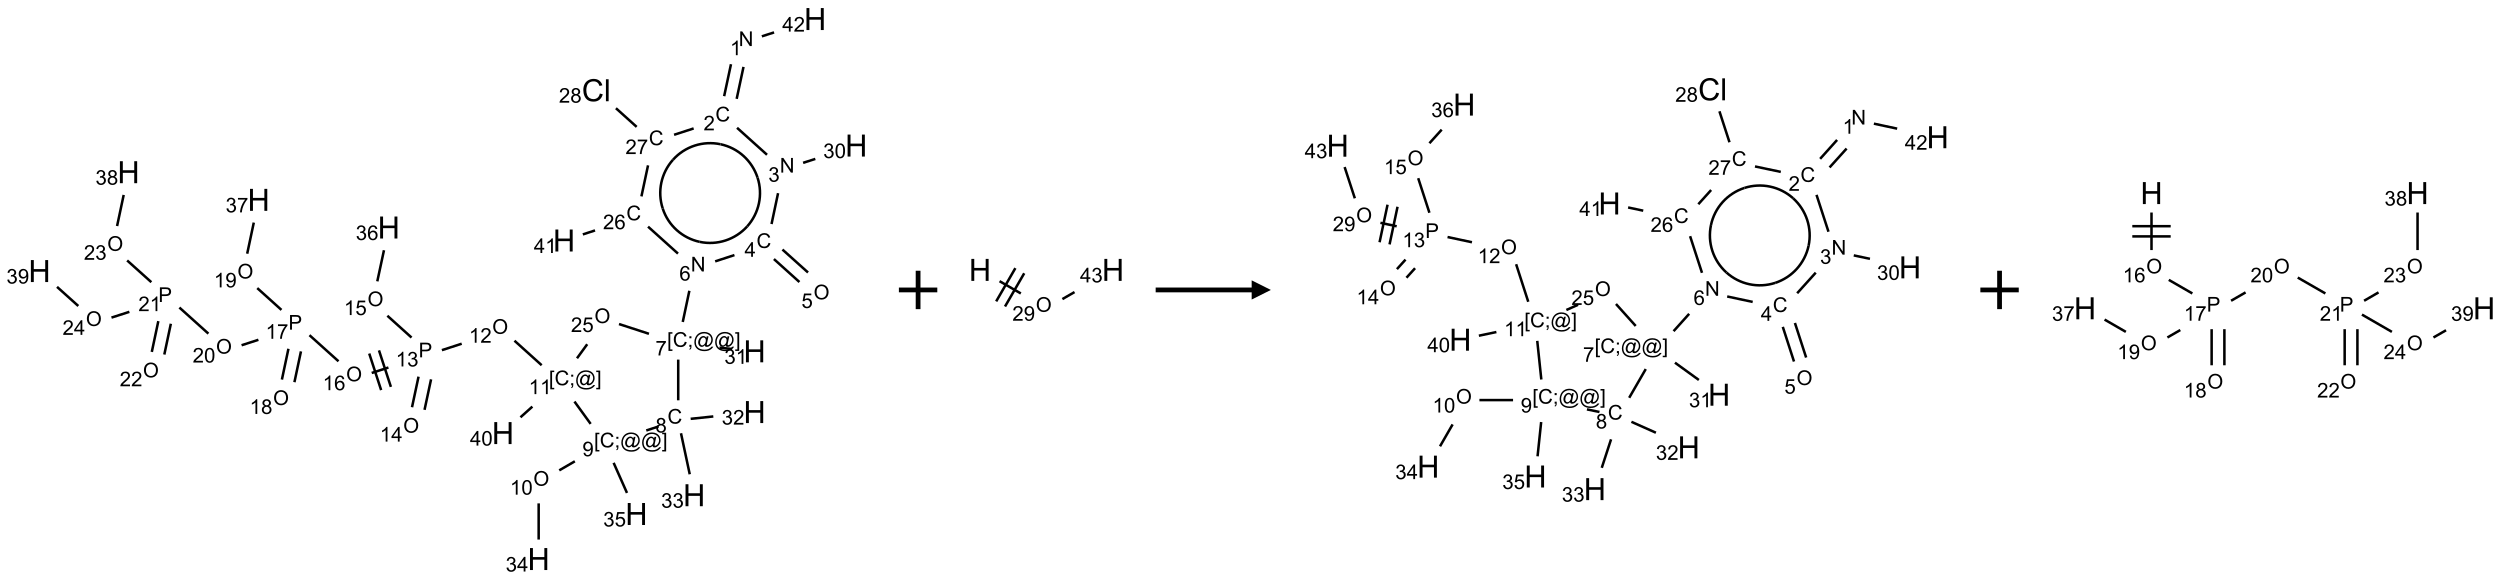 <?xml version="1.0" encoding="UTF-8"?>
<svg xmlns="http://www.w3.org/2000/svg" xmlns:xlink="http://www.w3.org/1999/xlink" width="1302" height="302" viewBox="0 0 1302 302">
<defs>
<g>
<g id="glyph-0-0">
<path d="M 1.332 0 L 1.332 -6.668 L 6.668 -6.668 L 6.668 0 Z M 1.5 -0.168 L 6.5 -0.168 L 6.5 -6.5 L 1.5 -6.5 Z M 1.5 -0.168 "/>
</g>
<g id="glyph-0-1">
<path d="M 0.812 0 L 0.812 -7.637 L 1.848 -7.637 L 5.859 -1.641 L 5.859 -7.637 L 6.828 -7.637 L 6.828 0 L 5.793 0 L 1.781 -6 L 1.781 0 Z M 0.812 0 "/>
</g>
<g id="glyph-0-2">
<path d="M 3.973 0 L 3.035 0 L 3.035 -5.973 C 2.809 -5.758 2.516 -5.543 2.148 -5.328 C 1.781 -5.113 1.453 -4.953 1.16 -4.844 L 1.16 -5.75 C 1.684 -5.996 2.145 -6.297 2.535 -6.645 C 2.93 -6.996 3.207 -7.336 3.371 -7.668 L 3.973 -7.668 Z M 3.973 0 "/>
</g>
<g id="glyph-0-3">
<path d="M 6.27 -2.676 L 7.281 -2.422 C 7.07 -1.594 6.688 -0.961 6.137 -0.523 C 5.586 -0.086 4.914 0.129 4.121 0.129 C 3.297 0.129 2.629 -0.039 2.113 -0.371 C 1.598 -0.707 1.203 -1.191 0.934 -1.828 C 0.664 -2.465 0.531 -3.145 0.531 -3.875 C 0.531 -4.672 0.684 -5.363 0.988 -5.957 C 1.293 -6.547 1.723 -6.996 2.285 -7.305 C 2.844 -7.613 3.461 -7.766 4.137 -7.766 C 4.898 -7.766 5.543 -7.57 6.062 -7.184 C 6.582 -6.793 6.945 -6.246 7.152 -5.543 L 6.156 -5.309 C 5.98 -5.863 5.723 -6.266 5.387 -6.52 C 5.051 -6.773 4.625 -6.902 4.113 -6.902 C 3.527 -6.902 3.039 -6.762 2.645 -6.48 C 2.25 -6.199 1.973 -5.82 1.812 -5.348 C 1.652 -4.871 1.574 -4.383 1.574 -3.879 C 1.574 -3.23 1.668 -2.664 1.855 -2.18 C 2.047 -1.695 2.34 -1.332 2.738 -1.094 C 3.137 -0.855 3.57 -0.734 4.035 -0.734 C 4.602 -0.734 5.082 -0.898 5.473 -1.223 C 5.867 -1.551 6.133 -2.035 6.27 -2.676 Z M 6.27 -2.676 "/>
</g>
<g id="glyph-0-4">
<path d="M 5.371 -0.902 L 5.371 0 L 0.324 0 C 0.316 -0.227 0.352 -0.441 0.434 -0.652 C 0.562 -0.996 0.766 -1.332 1.051 -1.668 C 1.332 -2 1.742 -2.387 2.277 -2.824 C 3.105 -3.504 3.668 -4.043 3.957 -4.441 C 4.25 -4.84 4.395 -5.215 4.395 -5.566 C 4.395 -5.938 4.262 -6.254 3.996 -6.508 C 3.73 -6.762 3.387 -6.891 2.957 -6.891 C 2.508 -6.891 2.145 -6.754 1.875 -6.484 C 1.605 -6.215 1.469 -5.84 1.465 -5.359 L 0.5 -5.457 C 0.566 -6.176 0.812 -6.727 1.246 -7.102 C 1.676 -7.477 2.254 -7.668 2.98 -7.668 C 3.711 -7.668 4.293 -7.465 4.719 -7.059 C 5.145 -6.652 5.359 -6.148 5.359 -5.547 C 5.359 -5.242 5.297 -4.941 5.172 -4.645 C 5.047 -4.352 4.84 -4.039 4.551 -3.715 C 4.262 -3.387 3.777 -2.938 3.105 -2.371 C 2.543 -1.898 2.18 -1.578 2.02 -1.41 C 1.859 -1.242 1.73 -1.07 1.625 -0.902 Z M 5.371 -0.902 "/>
</g>
<g id="glyph-0-5">
<path d="M 0.449 -2.016 L 1.387 -2.141 C 1.492 -1.609 1.676 -1.227 1.934 -0.992 C 2.191 -0.758 2.508 -0.641 2.879 -0.641 C 3.32 -0.641 3.695 -0.793 3.996 -1.098 C 4.301 -1.402 4.453 -1.781 4.453 -2.234 C 4.453 -2.664 4.312 -3.02 4.031 -3.301 C 3.75 -3.578 3.391 -3.719 2.957 -3.719 C 2.781 -3.719 2.562 -3.684 2.297 -3.613 L 2.402 -4.438 C 2.465 -4.43 2.516 -4.426 2.551 -4.426 C 2.949 -4.426 3.312 -4.531 3.629 -4.738 C 3.949 -4.949 4.109 -5.27 4.109 -5.703 C 4.109 -6.047 3.992 -6.332 3.762 -6.559 C 3.527 -6.785 3.227 -6.895 2.859 -6.895 C 2.496 -6.895 2.191 -6.781 1.949 -6.551 C 1.707 -6.324 1.547 -5.98 1.48 -5.52 L 0.543 -5.688 C 0.656 -6.316 0.918 -6.805 1.324 -7.148 C 1.73 -7.492 2.234 -7.668 2.84 -7.668 C 3.254 -7.668 3.641 -7.578 3.988 -7.398 C 4.34 -7.219 4.609 -6.977 4.793 -6.668 C 4.98 -6.359 5.074 -6.031 5.074 -5.684 C 5.074 -5.352 4.984 -5.051 4.809 -4.781 C 4.629 -4.512 4.367 -4.297 4.02 -4.137 C 4.473 -4.031 4.824 -3.816 5.074 -3.488 C 5.324 -3.16 5.449 -2.75 5.449 -2.254 C 5.449 -1.59 5.203 -1.023 4.719 -0.559 C 4.234 -0.098 3.617 0.137 2.875 0.137 C 2.203 0.137 1.648 -0.062 1.207 -0.465 C 0.762 -0.863 0.512 -1.379 0.449 -2.016 Z M 0.449 -2.016 "/>
</g>
<g id="glyph-0-6">
<path d="M 0.441 -3.766 C 0.441 -4.668 0.535 -5.395 0.723 -5.945 C 0.906 -6.496 1.184 -6.922 1.551 -7.219 C 1.918 -7.516 2.375 -7.668 2.934 -7.668 C 3.344 -7.668 3.703 -7.586 4.012 -7.418 C 4.32 -7.254 4.574 -7.016 4.777 -6.707 C 4.977 -6.395 5.137 -6.016 5.25 -5.57 C 5.363 -5.125 5.422 -4.523 5.422 -3.766 C 5.422 -2.871 5.328 -2.148 5.145 -1.598 C 4.961 -1.047 4.688 -0.621 4.32 -0.32 C 3.953 -0.02 3.492 0.129 2.934 0.129 C 2.195 0.129 1.617 -0.133 1.199 -0.66 C 0.695 -1.297 0.441 -2.332 0.441 -3.766 Z M 1.406 -3.766 C 1.406 -2.512 1.555 -1.68 1.848 -1.262 C 2.141 -0.848 2.5 -0.641 2.934 -0.641 C 3.363 -0.641 3.727 -0.848 4.02 -1.266 C 4.312 -1.684 4.457 -2.516 4.457 -3.766 C 4.457 -5.023 4.312 -5.859 4.02 -6.27 C 3.727 -6.684 3.359 -6.891 2.922 -6.891 C 2.492 -6.891 2.148 -6.707 1.891 -6.344 C 1.566 -5.879 1.406 -5.02 1.406 -3.766 Z M 1.406 -3.766 "/>
</g>
<g id="glyph-0-7">
<path d="M 3.449 0 L 3.449 -1.828 L 0.137 -1.828 L 0.137 -2.688 L 3.621 -7.637 L 4.387 -7.637 L 4.387 -2.688 L 5.418 -2.688 L 5.418 -1.828 L 4.387 -1.828 L 4.387 0 Z M 3.449 -2.688 L 3.449 -6.129 L 1.059 -2.688 Z M 3.449 -2.688 "/>
</g>
<g id="glyph-0-8">
<path d="M 0.516 -3.719 C 0.516 -4.984 0.855 -5.977 1.535 -6.695 C 2.215 -7.414 3.094 -7.77 4.172 -7.77 C 4.875 -7.77 5.512 -7.602 6.078 -7.266 C 6.645 -6.93 7.074 -6.461 7.371 -5.855 C 7.668 -5.254 7.816 -4.57 7.816 -3.809 C 7.816 -3.035 7.66 -2.34 7.348 -1.73 C 7.035 -1.117 6.594 -0.656 6.02 -0.34 C 5.449 -0.027 4.828 0.129 4.168 0.129 C 3.449 0.129 2.805 -0.043 2.238 -0.391 C 1.672 -0.738 1.246 -1.211 0.953 -1.812 C 0.66 -2.414 0.516 -3.047 0.516 -3.719 Z M 1.559 -3.703 C 1.559 -2.781 1.805 -2.059 2.301 -1.527 C 2.793 -1 3.414 -0.734 4.16 -0.734 C 4.922 -0.734 5.547 -1 6.039 -1.535 C 6.531 -2.07 6.777 -2.828 6.777 -3.812 C 6.777 -4.434 6.672 -4.977 6.461 -5.441 C 6.25 -5.902 5.945 -6.262 5.539 -6.52 C 5.133 -6.773 4.68 -6.902 4.176 -6.902 C 3.461 -6.902 2.848 -6.656 2.332 -6.164 C 1.816 -5.672 1.559 -4.852 1.559 -3.703 Z M 1.559 -3.703 "/>
</g>
<g id="glyph-0-9">
<path d="M 0.441 -2 L 1.426 -2.082 C 1.5 -1.605 1.668 -1.242 1.934 -1.004 C 2.199 -0.762 2.52 -0.641 2.895 -0.641 C 3.348 -0.641 3.73 -0.812 4.043 -1.152 C 4.355 -1.492 4.512 -1.941 4.512 -2.504 C 4.512 -3.039 4.359 -3.461 4.059 -3.77 C 3.758 -4.078 3.367 -4.234 2.879 -4.234 C 2.578 -4.234 2.305 -4.164 2.062 -4.027 C 1.82 -3.891 1.629 -3.715 1.488 -3.496 L 0.609 -3.609 L 1.348 -7.531 L 5.145 -7.531 L 5.145 -6.637 L 2.098 -6.637 L 1.688 -4.582 C 2.145 -4.902 2.625 -5.062 3.129 -5.062 C 3.797 -5.062 4.359 -4.832 4.816 -4.371 C 5.277 -3.91 5.504 -3.312 5.504 -2.59 C 5.504 -1.898 5.305 -1.301 4.902 -0.797 C 4.41 -0.18 3.742 0.129 2.895 0.129 C 2.199 0.129 1.633 -0.062 1.195 -0.453 C 0.758 -0.844 0.504 -1.359 0.441 -2 Z M 0.441 -2 "/>
</g>
<g id="glyph-0-10">
<path d="M 5.309 -5.766 L 4.375 -5.691 C 4.293 -6.059 4.172 -6.328 4.02 -6.496 C 3.766 -6.762 3.453 -6.895 3.082 -6.895 C 2.785 -6.895 2.523 -6.812 2.297 -6.645 C 2 -6.43 1.77 -6.117 1.598 -5.703 C 1.43 -5.289 1.34 -4.703 1.332 -3.938 C 1.559 -4.281 1.836 -4.535 2.16 -4.703 C 2.488 -4.871 2.828 -4.953 3.188 -4.953 C 3.812 -4.953 4.344 -4.723 4.785 -4.262 C 5.223 -3.801 5.441 -3.207 5.441 -2.48 C 5.441 -2 5.34 -1.555 5.133 -1.145 C 4.926 -0.73 4.641 -0.418 4.281 -0.199 C 3.922 0.02 3.512 0.129 3.051 0.129 C 2.27 0.129 1.633 -0.156 1.141 -0.73 C 0.648 -1.305 0.402 -2.254 0.402 -3.574 C 0.402 -5.051 0.672 -6.121 1.219 -6.793 C 1.695 -7.375 2.336 -7.668 3.141 -7.668 C 3.742 -7.668 4.234 -7.5 4.617 -7.16 C 5 -6.824 5.23 -6.359 5.309 -5.766 Z M 1.48 -2.473 C 1.48 -2.152 1.547 -1.844 1.684 -1.547 C 1.82 -1.25 2.016 -1.027 2.262 -0.871 C 2.508 -0.719 2.766 -0.641 3.035 -0.641 C 3.434 -0.641 3.773 -0.801 4.059 -1.121 C 4.344 -1.441 4.484 -1.875 4.484 -2.422 C 4.484 -2.949 4.344 -3.367 4.062 -3.668 C 3.781 -3.973 3.426 -4.125 3 -4.125 C 2.578 -4.125 2.219 -3.973 1.922 -3.668 C 1.625 -3.363 1.48 -2.969 1.48 -2.473 Z M 1.48 -2.473 "/>
</g>
<g id="glyph-0-11">
<path d="M 0.723 2.121 L 0.723 -7.637 L 2.793 -7.637 L 2.793 -6.859 L 1.66 -6.859 L 1.66 1.344 L 2.793 1.344 L 2.793 2.121 Z M 0.723 2.121 "/>
</g>
<g id="glyph-0-12">
<path d="M 0.949 -4.465 L 0.949 -5.531 L 2.016 -5.531 L 2.016 -4.465 Z M 0.949 0 L 0.949 -1.066 L 2.016 -1.066 L 2.016 0 C 2.016 0.391 1.945 0.711 1.809 0.949 C 1.668 1.191 1.449 1.379 1.145 1.512 L 0.887 1.109 C 1.082 1.023 1.23 0.895 1.324 0.727 C 1.418 0.559 1.469 0.316 1.48 0 Z M 0.949 0 "/>
</g>
<g id="glyph-0-13">
<path d="M 6.047 -0.848 C 5.82 -0.59 5.57 -0.379 5.289 -0.223 C 5.008 -0.062 4.73 0.016 4.449 0.016 C 4.141 0.016 3.84 -0.074 3.547 -0.254 C 3.254 -0.434 3.02 -0.715 2.836 -1.09 C 2.652 -1.465 2.562 -1.875 2.562 -2.324 C 2.562 -2.875 2.703 -3.43 2.988 -3.98 C 3.27 -4.535 3.621 -4.953 4.043 -5.23 C 4.461 -5.508 4.871 -5.645 5.266 -5.645 C 5.566 -5.645 5.855 -5.566 6.129 -5.41 C 6.402 -5.25 6.641 -5.012 6.84 -4.688 L 7.016 -5.496 L 7.949 -5.496 L 7.199 -2 C 7.094 -1.516 7.043 -1.246 7.043 -1.191 C 7.043 -1.098 7.078 -1.02 7.148 -0.949 C 7.219 -0.883 7.305 -0.848 7.406 -0.848 C 7.59 -0.848 7.832 -0.953 8.129 -1.168 C 8.527 -1.445 8.84 -1.816 9.07 -2.285 C 9.301 -2.75 9.418 -3.234 9.418 -3.73 C 9.418 -4.309 9.27 -4.852 8.973 -5.355 C 8.676 -5.859 8.23 -6.262 7.645 -6.562 C 7.055 -6.863 6.406 -7.016 5.691 -7.016 C 4.879 -7.016 4.137 -6.824 3.465 -6.445 C 2.793 -6.066 2.273 -5.52 1.902 -4.809 C 1.535 -4.098 1.348 -3.34 1.348 -2.527 C 1.348 -1.676 1.535 -0.941 1.902 -0.328 C 2.273 0.285 2.809 0.742 3.508 1.035 C 4.207 1.328 4.984 1.473 5.832 1.473 C 6.742 1.473 7.504 1.32 8.121 1.016 C 8.734 0.711 9.195 0.34 9.5 -0.098 L 10.441 -0.098 C 10.266 0.266 9.961 0.637 9.531 1.016 C 9.102 1.395 8.59 1.695 7.996 1.914 C 7.402 2.133 6.688 2.246 5.848 2.246 C 5.078 2.246 4.367 2.145 3.715 1.949 C 3.066 1.75 2.512 1.453 2.051 1.055 C 1.594 0.656 1.25 0.199 1.016 -0.316 C 0.723 -0.973 0.578 -1.684 0.578 -2.441 C 0.578 -3.289 0.75 -4.098 1.098 -4.863 C 1.523 -5.805 2.125 -6.527 2.902 -7.027 C 3.684 -7.527 4.629 -7.777 5.738 -7.777 C 6.602 -7.777 7.375 -7.602 8.059 -7.246 C 8.746 -6.895 9.285 -6.371 9.684 -5.672 C 10.02 -5.07 10.188 -4.418 10.188 -3.715 C 10.188 -2.707 9.832 -1.812 9.125 -1.031 C 8.492 -0.328 7.801 0.02 7.051 0.02 C 6.812 0.02 6.617 -0.016 6.473 -0.09 C 6.324 -0.16 6.215 -0.266 6.145 -0.402 C 6.102 -0.488 6.066 -0.637 6.047 -0.848 Z M 3.527 -2.262 C 3.527 -1.785 3.641 -1.414 3.863 -1.152 C 4.09 -0.887 4.348 -0.754 4.641 -0.754 C 4.836 -0.754 5.039 -0.812 5.254 -0.93 C 5.469 -1.047 5.676 -1.219 5.871 -1.449 C 6.066 -1.676 6.23 -1.969 6.355 -2.32 C 6.48 -2.672 6.543 -3.027 6.543 -3.379 C 6.543 -3.852 6.426 -4.219 6.191 -4.48 C 5.957 -4.738 5.672 -4.871 5.332 -4.871 C 5.109 -4.871 4.902 -4.812 4.707 -4.699 C 4.512 -4.586 4.32 -4.406 4.137 -4.156 C 3.953 -3.906 3.805 -3.602 3.691 -3.246 C 3.582 -2.887 3.527 -2.559 3.527 -2.262 Z M 3.527 -2.262 "/>
</g>
<g id="glyph-0-14">
<path d="M 2.27 2.121 L 0.203 2.121 L 0.203 1.344 L 1.332 1.344 L 1.332 -6.859 L 0.203 -6.859 L 0.203 -7.637 L 2.27 -7.637 Z M 2.27 2.121 "/>
</g>
<g id="glyph-0-15">
<path d="M 0.504 -6.637 L 0.504 -7.535 L 5.449 -7.535 L 5.449 -6.809 C 4.961 -6.289 4.48 -5.602 4.004 -4.746 C 3.527 -3.887 3.156 -3.004 2.895 -2.098 C 2.707 -1.461 2.59 -0.762 2.535 0 L 1.574 0 C 1.582 -0.602 1.703 -1.328 1.926 -2.176 C 2.152 -3.027 2.477 -3.848 2.898 -4.637 C 3.32 -5.426 3.77 -6.094 4.246 -6.637 Z M 0.504 -6.637 "/>
</g>
<g id="glyph-0-16">
<path d="M 1.887 -4.141 C 1.496 -4.281 1.207 -4.484 1.02 -4.75 C 0.832 -5.016 0.738 -5.328 0.738 -5.699 C 0.738 -6.254 0.938 -6.719 1.34 -7.098 C 1.738 -7.477 2.27 -7.668 2.934 -7.668 C 3.598 -7.668 4.137 -7.473 4.543 -7.086 C 4.949 -6.699 5.152 -6.227 5.152 -5.672 C 5.152 -5.316 5.059 -5.008 4.871 -4.746 C 4.688 -4.484 4.406 -4.281 4.027 -4.141 C 4.496 -3.988 4.852 -3.742 5.098 -3.402 C 5.34 -3.062 5.465 -2.656 5.465 -2.184 C 5.465 -1.531 5.234 -0.98 4.77 -0.535 C 4.309 -0.09 3.703 0.129 2.949 0.129 C 2.195 0.129 1.586 -0.094 1.125 -0.539 C 0.664 -0.984 0.434 -1.543 0.434 -2.207 C 0.434 -2.703 0.559 -3.121 0.809 -3.457 C 1.062 -3.793 1.422 -4.02 1.887 -4.141 Z M 1.699 -5.73 C 1.699 -5.367 1.812 -5.074 2.047 -4.844 C 2.281 -4.613 2.582 -4.5 2.953 -4.5 C 3.312 -4.5 3.609 -4.613 3.84 -4.84 C 4.07 -5.066 4.188 -5.348 4.188 -5.676 C 4.188 -6.02 4.07 -6.309 3.832 -6.543 C 3.594 -6.777 3.297 -6.895 2.941 -6.895 C 2.586 -6.895 2.289 -6.781 2.051 -6.551 C 1.816 -6.324 1.699 -6.047 1.699 -5.73 Z M 1.395 -2.203 C 1.395 -1.938 1.461 -1.676 1.586 -1.426 C 1.711 -1.176 1.902 -0.984 2.152 -0.848 C 2.402 -0.711 2.672 -0.641 2.957 -0.641 C 3.406 -0.641 3.777 -0.785 4.066 -1.074 C 4.359 -1.363 4.504 -1.727 4.504 -2.172 C 4.504 -2.625 4.355 -2.996 4.055 -3.293 C 3.754 -3.586 3.379 -3.734 2.926 -3.734 C 2.484 -3.734 2.121 -3.59 1.832 -3.297 C 1.543 -3.004 1.395 -2.641 1.395 -2.203 Z M 1.395 -2.203 "/>
</g>
<g id="glyph-0-17">
<path d="M 0.582 -1.766 L 1.484 -1.848 C 1.562 -1.426 1.707 -1.117 1.922 -0.926 C 2.137 -0.734 2.414 -0.641 2.75 -0.641 C 3.039 -0.641 3.289 -0.707 3.508 -0.84 C 3.727 -0.973 3.902 -1.148 4.043 -1.367 C 4.18 -1.586 4.297 -1.887 4.391 -2.262 C 4.484 -2.637 4.531 -3.016 4.531 -3.406 C 4.531 -3.449 4.531 -3.512 4.527 -3.594 C 4.34 -3.297 4.082 -3.055 3.758 -2.867 C 3.434 -2.68 3.082 -2.59 2.703 -2.59 C 2.07 -2.59 1.535 -2.816 1.098 -3.277 C 0.66 -3.734 0.441 -4.34 0.441 -5.09 C 0.441 -5.863 0.672 -6.484 1.129 -6.957 C 1.586 -7.43 2.156 -7.668 2.844 -7.668 C 3.34 -7.668 3.793 -7.531 4.207 -7.266 C 4.617 -7 4.93 -6.617 5.145 -6.121 C 5.355 -5.629 5.465 -4.91 5.465 -3.973 C 5.465 -2.996 5.359 -2.223 5.145 -1.645 C 4.934 -1.066 4.617 -0.625 4.199 -0.324 C 3.781 -0.02 3.293 0.129 2.73 0.129 C 2.133 0.129 1.645 -0.035 1.266 -0.367 C 0.887 -0.699 0.66 -1.164 0.582 -1.766 Z M 4.422 -5.137 C 4.422 -5.676 4.277 -6.102 3.992 -6.418 C 3.707 -6.734 3.359 -6.891 2.957 -6.891 C 2.543 -6.891 2.18 -6.719 1.871 -6.379 C 1.562 -6.039 1.406 -5.598 1.406 -5.059 C 1.406 -4.57 1.555 -4.176 1.848 -3.871 C 2.141 -3.566 2.5 -3.418 2.934 -3.418 C 3.367 -3.418 3.723 -3.57 4.004 -3.871 C 4.281 -4.176 4.422 -4.598 4.422 -5.137 Z M 4.422 -5.137 "/>
</g>
<g id="glyph-0-18">
<path d="M 0.824 0 L 0.824 -7.637 L 3.703 -7.637 C 4.211 -7.637 4.598 -7.609 4.863 -7.562 C 5.238 -7.5 5.555 -7.383 5.809 -7.207 C 6.062 -7.031 6.266 -6.785 6.418 -6.469 C 6.574 -6.152 6.652 -5.805 6.652 -5.426 C 6.652 -4.777 6.445 -4.227 6.031 -3.777 C 5.617 -3.328 4.871 -3.105 3.793 -3.105 L 1.832 -3.105 L 1.832 0 Z M 1.832 -4.004 L 3.809 -4.004 C 4.461 -4.004 4.922 -4.125 5.199 -4.371 C 5.473 -4.613 5.609 -4.953 5.609 -5.395 C 5.609 -5.715 5.527 -5.988 5.367 -6.215 C 5.207 -6.441 4.992 -6.594 4.73 -6.668 C 4.559 -6.711 4.246 -6.734 3.785 -6.734 L 1.832 -6.734 Z M 1.832 -4.004 "/>
</g>
<g id="glyph-1-0">
<path d="M 2 0 L 2 -10 L 10 -10 L 10 0 Z M 2.25 -0.25 L 9.75 -0.25 L 9.75 -9.75 L 2.25 -9.75 Z M 2.25 -0.25 "/>
</g>
<g id="glyph-1-1">
<path d="M 1.281 0 L 1.281 -11.453 L 2.797 -11.453 L 2.797 -6.75 L 8.75 -6.75 L 8.75 -11.453 L 10.266 -11.453 L 10.266 0 L 8.75 0 L 8.75 -5.398 L 2.797 -5.398 L 2.797 0 Z M 1.281 0 "/>
</g>
<g id="glyph-1-2">
<path d="M 9.406 -4.016 L 10.922 -3.633 C 10.605 -2.387 10.031 -1.438 9.207 -0.785 C 8.383 -0.133 7.371 0.195 6.18 0.195 C 4.945 0.195 3.941 -0.055 3.168 -0.559 C 2.395 -1.062 1.805 -1.789 1.402 -2.742 C 1 -3.695 0.797 -4.719 0.797 -5.812 C 0.797 -7.004 1.023 -8.047 1.48 -8.934 C 1.938 -9.82 2.586 -10.496 3.426 -10.957 C 4.266 -11.418 5.191 -11.648 6.203 -11.648 C 7.348 -11.648 8.312 -11.355 9.094 -10.773 C 9.875 -10.191 10.418 -9.371 10.727 -8.312 L 9.234 -7.961 C 8.969 -8.793 8.582 -9.402 8.078 -9.781 C 7.574 -10.16 6.938 -10.352 6.172 -10.352 C 5.293 -10.352 4.555 -10.141 3.965 -9.719 C 3.375 -9.297 2.957 -8.73 2.719 -8.02 C 2.48 -7.309 2.359 -6.574 2.359 -5.82 C 2.359 -4.848 2.5 -3.996 2.785 -3.27 C 3.07 -2.543 3.512 -2 4.109 -1.641 C 4.707 -1.281 5.355 -1.102 6.055 -1.102 C 6.902 -1.102 7.621 -1.348 8.211 -1.836 C 8.801 -2.324 9.199 -3.051 9.406 -4.016 Z M 9.406 -4.016 "/>
</g>
<g id="glyph-1-3">
<path d="M 1.023 0 L 1.023 -11.453 L 2.43 -11.453 L 2.43 0 Z M 1.023 0 "/>
</g>
</g>
</defs>
<path fill="none" stroke-width="0.033" stroke-linecap="butt" stroke-linejoin="miter" stroke="rgb(0%, 0%, 0%)" stroke-opacity="1" stroke-miterlimit="10" d="M 9.003 0.588 L 8.914 1.004 " transform="matrix(40, 0, 0, 40, 20.576, 9.922)"/>
<path fill="none" stroke-width="0.033" stroke-linecap="butt" stroke-linejoin="miter" stroke="rgb(0%, 0%, 0%)" stroke-opacity="1" stroke-miterlimit="10" d="M 9.166 0.623 L 9.077 1.039 " transform="matrix(40, 0, 0, 40, 20.576, 9.922)"/>
<path fill="none" stroke-width="0.033" stroke-linecap="butt" stroke-linejoin="miter" stroke="rgb(0%, 0%, 0%)" stroke-opacity="1" stroke-miterlimit="10" d="M 9.082 1.416 L 9.472 1.767 " transform="matrix(40, 0, 0, 40, 20.576, 9.922)"/>
<path fill="none" stroke-width="0.033" stroke-linecap="butt" stroke-linejoin="miter" stroke="rgb(0%, 0%, 0%)" stroke-opacity="1" stroke-miterlimit="10" d="M 9.942 1.872 L 10.101 1.821 " transform="matrix(40, 0, 0, 40, 20.576, 9.922)"/>
<path fill="none" stroke-width="0.033" stroke-linecap="butt" stroke-linejoin="miter" stroke="rgb(0%, 0%, 0%)" stroke-opacity="1" stroke-miterlimit="10" d="M 9.616 2.267 L 9.531 2.669 " transform="matrix(40, 0, 0, 40, 20.576, 9.922)"/>
<path fill="none" stroke-width="0.033" stroke-linecap="butt" stroke-linejoin="miter" stroke="rgb(0%, 0%, 0%)" stroke-opacity="1" stroke-miterlimit="10" d="M 9.562 3.125 L 9.894 3.424 " transform="matrix(40, 0, 0, 40, 20.576, 9.922)"/>
<path fill="none" stroke-width="0.033" stroke-linecap="butt" stroke-linejoin="miter" stroke="rgb(0%, 0%, 0%)" stroke-opacity="1" stroke-miterlimit="10" d="M 9.673 3.001 L 10.006 3.3 " transform="matrix(40, 0, 0, 40, 20.576, 9.922)"/>
<path fill="none" stroke-width="0.033" stroke-linecap="butt" stroke-linejoin="miter" stroke="rgb(0%, 0%, 0%)" stroke-opacity="1" stroke-miterlimit="10" d="M 9.048 3.073 L 8.797 3.155 " transform="matrix(40, 0, 0, 40, 20.576, 9.922)"/>
<path fill="none" stroke-width="0.033" stroke-linecap="butt" stroke-linejoin="miter" stroke="rgb(0%, 0%, 0%)" stroke-opacity="1" stroke-miterlimit="10" d="M 8.461 3.538 L 8.375 3.944 " transform="matrix(40, 0, 0, 40, 20.576, 9.922)"/>
<path fill="none" stroke-width="0.033" stroke-linecap="butt" stroke-linejoin="miter" stroke="rgb(0%, 0%, 0%)" stroke-opacity="1" stroke-miterlimit="10" d="M 8.853 4.278 L 9.018 4.296 " transform="matrix(40, 0, 0, 40, 20.576, 9.922)"/>
<path fill="none" stroke-width="0.033" stroke-linecap="butt" stroke-linejoin="miter" stroke="rgb(0%, 0%, 0%)" stroke-opacity="1" stroke-miterlimit="10" d="M 8.316 4.434 L 8.316 4.964 " transform="matrix(40, 0, 0, 40, 20.576, 9.922)"/>
<path fill="none" stroke-width="0.033" stroke-linecap="butt" stroke-linejoin="miter" stroke="rgb(0%, 0%, 0%)" stroke-opacity="1" stroke-miterlimit="10" d="M 8.478 5.205 L 8.773 5.174 " transform="matrix(40, 0, 0, 40, 20.576, 9.922)"/>
<path fill="none" stroke-width="0.033" stroke-linecap="butt" stroke-linejoin="miter" stroke="rgb(0%, 0%, 0%)" stroke-opacity="1" stroke-miterlimit="10" d="M 8.352 5.393 L 8.466 5.927 " transform="matrix(40, 0, 0, 40, 20.576, 9.922)"/>
<path fill="none" stroke-width="0.033" stroke-linecap="butt" stroke-linejoin="miter" stroke="rgb(0%, 0%, 0%)" stroke-opacity="1" stroke-miterlimit="10" d="M 8.058 5.305 L 7.9 5.357 " transform="matrix(40, 0, 0, 40, 20.576, 9.922)"/>
<path fill="none" stroke-width="0.033" stroke-linecap="butt" stroke-linejoin="miter" stroke="rgb(0%, 0%, 0%)" stroke-opacity="1" stroke-miterlimit="10" d="M 6.97 5.758 L 6.767 5.876 " transform="matrix(40, 0, 0, 40, 20.576, 9.922)"/>
<path fill="none" stroke-width="0.033" stroke-linecap="butt" stroke-linejoin="miter" stroke="rgb(0%, 0%, 0%)" stroke-opacity="1" stroke-miterlimit="10" d="M 6.499 6.306 L 6.499 6.777 " transform="matrix(40, 0, 0, 40, 20.576, 9.922)"/>
<path fill="none" stroke-width="0.033" stroke-linecap="butt" stroke-linejoin="miter" stroke="rgb(0%, 0%, 0%)" stroke-opacity="1" stroke-miterlimit="10" d="M 7.475 5.778 L 7.649 6.17 " transform="matrix(40, 0, 0, 40, 20.576, 9.922)"/>
<path fill="none" stroke-width="0.033" stroke-linecap="butt" stroke-linejoin="miter" stroke="rgb(0%, 0%, 0%)" stroke-opacity="1" stroke-miterlimit="10" d="M 7.176 5.271 L 6.965 4.98 " transform="matrix(40, 0, 0, 40, 20.576, 9.922)"/>
<path fill="none" stroke-width="0.033" stroke-linecap="butt" stroke-linejoin="miter" stroke="rgb(0%, 0%, 0%)" stroke-opacity="1" stroke-miterlimit="10" d="M 6.538 4.507 L 6.184 4.188 " transform="matrix(40, 0, 0, 40, 20.576, 9.922)"/>
<path fill="none" stroke-width="0.033" stroke-linecap="butt" stroke-linejoin="miter" stroke="rgb(0%, 0%, 0%)" stroke-opacity="1" stroke-miterlimit="10" d="M 5.497 4.227 L 5.239 4.311 " transform="matrix(40, 0, 0, 40, 20.576, 9.922)"/>
<path fill="none" stroke-width="0.033" stroke-linecap="butt" stroke-linejoin="miter" stroke="rgb(0%, 0%, 0%)" stroke-opacity="1" stroke-miterlimit="10" d="M 4.935 4.656 L 4.85 5.054 " transform="matrix(40, 0, 0, 40, 20.576, 9.922)"/>
<path fill="none" stroke-width="0.033" stroke-linecap="butt" stroke-linejoin="miter" stroke="rgb(0%, 0%, 0%)" stroke-opacity="1" stroke-miterlimit="10" d="M 5.098 4.691 L 5.013 5.088 " transform="matrix(40, 0, 0, 40, 20.576, 9.922)"/>
<path fill="none" stroke-width="0.033" stroke-linecap="butt" stroke-linejoin="miter" stroke="rgb(0%, 0%, 0%)" stroke-opacity="1" stroke-miterlimit="10" d="M 4.844 4.147 L 4.529 3.863 " transform="matrix(40, 0, 0, 40, 20.576, 9.922)"/>
<path fill="none" stroke-width="0.033" stroke-linecap="butt" stroke-linejoin="miter" stroke="rgb(0%, 0%, 0%)" stroke-opacity="1" stroke-miterlimit="10" d="M 4.398 3.415 L 4.485 3.01 " transform="matrix(40, 0, 0, 40, 20.576, 9.922)"/>
<path fill="none" stroke-width="0.033" stroke-linecap="butt" stroke-linejoin="miter" stroke="rgb(0%, 0%, 0%)" stroke-opacity="1" stroke-miterlimit="10" d="M 4.543 4.537 L 4.325 4.608 " transform="matrix(40, 0, 0, 40, 20.576, 9.922)"/>
<path fill="none" stroke-width="0.033" stroke-linecap="butt" stroke-linejoin="miter" stroke="rgb(0%, 0%, 0%)" stroke-opacity="1" stroke-miterlimit="10" d="M 4.293 4.355 L 4.448 4.831 " transform="matrix(40, 0, 0, 40, 20.576, 9.922)"/>
<path fill="none" stroke-width="0.033" stroke-linecap="butt" stroke-linejoin="miter" stroke="rgb(0%, 0%, 0%)" stroke-opacity="1" stroke-miterlimit="10" d="M 4.42 4.314 L 4.575 4.789 " transform="matrix(40, 0, 0, 40, 20.576, 9.922)"/>
<path fill="none" stroke-width="0.033" stroke-linecap="butt" stroke-linejoin="miter" stroke="rgb(0%, 0%, 0%)" stroke-opacity="1" stroke-miterlimit="10" d="M 3.893 4.456 L 3.515 4.116 " transform="matrix(40, 0, 0, 40, 20.576, 9.922)"/>
<path fill="none" stroke-width="0.033" stroke-linecap="butt" stroke-linejoin="miter" stroke="rgb(0%, 0%, 0%)" stroke-opacity="1" stroke-miterlimit="10" d="M 3.241 4.293 L 3.156 4.694 " transform="matrix(40, 0, 0, 40, 20.576, 9.922)"/>
<path fill="none" stroke-width="0.033" stroke-linecap="butt" stroke-linejoin="miter" stroke="rgb(0%, 0%, 0%)" stroke-opacity="1" stroke-miterlimit="10" d="M 3.404 4.327 L 3.319 4.728 " transform="matrix(40, 0, 0, 40, 20.576, 9.922)"/>
<path fill="none" stroke-width="0.033" stroke-linecap="butt" stroke-linejoin="miter" stroke="rgb(0%, 0%, 0%)" stroke-opacity="1" stroke-miterlimit="10" d="M 3.15 3.787 L 2.835 3.503 " transform="matrix(40, 0, 0, 40, 20.576, 9.922)"/>
<path fill="none" stroke-width="0.033" stroke-linecap="butt" stroke-linejoin="miter" stroke="rgb(0%, 0%, 0%)" stroke-opacity="1" stroke-miterlimit="10" d="M 2.704 3.055 L 2.79 2.65 " transform="matrix(40, 0, 0, 40, 20.576, 9.922)"/>
<path fill="none" stroke-width="0.033" stroke-linecap="butt" stroke-linejoin="miter" stroke="rgb(0%, 0%, 0%)" stroke-opacity="1" stroke-miterlimit="10" d="M 2.85 4.176 L 2.631 4.247 " transform="matrix(40, 0, 0, 40, 20.576, 9.922)"/>
<path fill="none" stroke-width="0.033" stroke-linecap="butt" stroke-linejoin="miter" stroke="rgb(0%, 0%, 0%)" stroke-opacity="1" stroke-miterlimit="10" d="M 2.199 4.096 L 1.821 3.756 " transform="matrix(40, 0, 0, 40, 20.576, 9.922)"/>
<path fill="none" stroke-width="0.033" stroke-linecap="butt" stroke-linejoin="miter" stroke="rgb(0%, 0%, 0%)" stroke-opacity="1" stroke-miterlimit="10" d="M 1.547 3.933 L 1.462 4.334 " transform="matrix(40, 0, 0, 40, 20.576, 9.922)"/>
<path fill="none" stroke-width="0.033" stroke-linecap="butt" stroke-linejoin="miter" stroke="rgb(0%, 0%, 0%)" stroke-opacity="1" stroke-miterlimit="10" d="M 1.71 3.967 L 1.625 4.368 " transform="matrix(40, 0, 0, 40, 20.576, 9.922)"/>
<path fill="none" stroke-width="0.033" stroke-linecap="butt" stroke-linejoin="miter" stroke="rgb(0%, 0%, 0%)" stroke-opacity="1" stroke-miterlimit="10" d="M 1.456 3.426 L 1.141 3.143 " transform="matrix(40, 0, 0, 40, 20.576, 9.922)"/>
<path fill="none" stroke-width="0.033" stroke-linecap="butt" stroke-linejoin="miter" stroke="rgb(0%, 0%, 0%)" stroke-opacity="1" stroke-miterlimit="10" d="M 1.01 2.695 L 1.096 2.29 " transform="matrix(40, 0, 0, 40, 20.576, 9.922)"/>
<path fill="none" stroke-width="0.033" stroke-linecap="butt" stroke-linejoin="miter" stroke="rgb(0%, 0%, 0%)" stroke-opacity="1" stroke-miterlimit="10" d="M 1.17 3.812 L 0.937 3.887 " transform="matrix(40, 0, 0, 40, 20.576, 9.922)"/>
<path fill="none" stroke-width="0.033" stroke-linecap="butt" stroke-linejoin="miter" stroke="rgb(0%, 0%, 0%)" stroke-opacity="1" stroke-miterlimit="10" d="M 0.505 3.736 L 0.228 3.487 " transform="matrix(40, 0, 0, 40, 20.576, 9.922)"/>
<path fill="none" stroke-width="0.033" stroke-linecap="butt" stroke-linejoin="miter" stroke="rgb(0%, 0%, 0%)" stroke-opacity="1" stroke-miterlimit="10" d="M 6.417 5.046 L 6.262 5.185 " transform="matrix(40, 0, 0, 40, 20.576, 9.922)"/>
<path fill="none" stroke-width="0.033" stroke-linecap="butt" stroke-linejoin="miter" stroke="rgb(0%, 0%, 0%)" stroke-opacity="1" stroke-miterlimit="10" d="M 6.998 4.417 L 7.131 4.234 " transform="matrix(40, 0, 0, 40, 20.576, 9.922)"/>
<path fill="none" stroke-width="0.033" stroke-linecap="butt" stroke-linejoin="miter" stroke="rgb(0%, 0%, 0%)" stroke-opacity="1" stroke-miterlimit="10" d="M 7.545 3.971 L 7.935 4.098 " transform="matrix(40, 0, 0, 40, 20.576, 9.922)"/>
<path fill="none" stroke-width="0.033" stroke-linecap="butt" stroke-linejoin="miter" stroke="rgb(0%, 0%, 0%)" stroke-opacity="1" stroke-miterlimit="10" d="M 8.313 3.054 L 7.923 2.703 " transform="matrix(40, 0, 0, 40, 20.576, 9.922)"/>
<path fill="none" stroke-width="0.033" stroke-linecap="butt" stroke-linejoin="miter" stroke="rgb(0%, 0%, 0%)" stroke-opacity="1" stroke-miterlimit="10" d="M 7.233 2.752 L 7.074 2.804 " transform="matrix(40, 0, 0, 40, 20.576, 9.922)"/>
<path fill="none" stroke-width="0.033" stroke-linecap="butt" stroke-linejoin="miter" stroke="rgb(0%, 0%, 0%)" stroke-opacity="1" stroke-miterlimit="10" d="M 7.837 2.309 L 7.923 1.905 " transform="matrix(40, 0, 0, 40, 20.576, 9.922)"/>
<path fill="none" stroke-width="0.033" stroke-linecap="butt" stroke-linejoin="miter" stroke="rgb(0%, 0%, 0%)" stroke-opacity="1" stroke-miterlimit="10" d="M 8.262 1.507 L 8.517 1.424 " transform="matrix(40, 0, 0, 40, 20.576, 9.922)"/>
<path fill="none" stroke-width="0.033" stroke-linecap="butt" stroke-linejoin="miter" stroke="rgb(0%, 0%, 0%)" stroke-opacity="1" stroke-miterlimit="10" d="M 7.775 1.404 L 7.505 1.161 " transform="matrix(40, 0, 0, 40, 20.576, 9.922)"/>
<path fill="none" stroke-width="0.033" stroke-linecap="butt" stroke-linejoin="miter" stroke="rgb(0%, 0%, 0%)" stroke-opacity="1" stroke-miterlimit="10" d="M 9.405 0.225 L 9.564 0.174 " transform="matrix(40, 0, 0, 40, 20.576, 9.922)"/>
<path fill="none" stroke-width="0.033" stroke-linecap="butt" stroke-linejoin="miter" stroke="rgb(0%, 0%, 0%)" stroke-opacity="1" stroke-miterlimit="10" d="M 8.867 1.63 C 9.094 1.678 9.277 1.844 9.349 2.065 " transform="matrix(40, 0, 0, 40, 20.576, 9.922)"/>
<path fill="none" stroke-width="0.033" stroke-linecap="butt" stroke-linejoin="miter" stroke="rgb(0%, 0%, 0%)" stroke-opacity="1" stroke-miterlimit="10" d="M 8.249 1.831 C 8.404 1.658 8.64 1.582 8.867 1.63 " transform="matrix(40, 0, 0, 40, 20.576, 9.922)"/>
<path fill="none" stroke-width="0.033" stroke-linecap="butt" stroke-linejoin="miter" stroke="rgb(0%, 0%, 0%)" stroke-opacity="1" stroke-miterlimit="10" d="M 8.114 2.466 C 8.042 2.245 8.094 2.003 8.249 1.831 " transform="matrix(40, 0, 0, 40, 20.576, 9.922)"/>
<path fill="none" stroke-width="0.033" stroke-linecap="butt" stroke-linejoin="miter" stroke="rgb(0%, 0%, 0%)" stroke-opacity="1" stroke-miterlimit="10" d="M 8.596 2.901 C 8.369 2.852 8.185 2.687 8.114 2.466 " transform="matrix(40, 0, 0, 40, 20.576, 9.922)"/>
<path fill="none" stroke-width="0.033" stroke-linecap="butt" stroke-linejoin="miter" stroke="rgb(0%, 0%, 0%)" stroke-opacity="1" stroke-miterlimit="10" d="M 9.214 2.7 C 9.059 2.872 8.823 2.949 8.596 2.901 " transform="matrix(40, 0, 0, 40, 20.576, 9.922)"/>
<path fill="none" stroke-width="0.033" stroke-linecap="butt" stroke-linejoin="miter" stroke="rgb(0%, 0%, 0%)" stroke-opacity="1" stroke-miterlimit="10" d="M 9.349 2.065 C 9.421 2.285 9.369 2.527 9.214 2.7 " transform="matrix(40, 0, 0, 40, 20.576, 9.922)"/>
<g fill="rgb(0%, 0%, 0%)" fill-opacity="1">
<use xlink:href="#glyph-0-1" x="384.703" y="23.996"/>
</g>
<g fill="rgb(0%, 0%, 0%)" fill-opacity="1">
<use xlink:href="#glyph-0-2" x="380.207" y="28.762"/>
</g>
<g fill="rgb(0%, 0%, 0%)" fill-opacity="1">
<use xlink:href="#glyph-0-3" x="372.559" y="63.254"/>
</g>
<g fill="rgb(0%, 0%, 0%)" fill-opacity="1">
<use xlink:href="#glyph-0-4" x="366.387" y="67.891"/>
</g>
<g fill="rgb(0%, 0%, 0%)" fill-opacity="1">
<use xlink:href="#glyph-0-1" x="406.113" y="89.887"/>
</g>
<g fill="rgb(0%, 0%, 0%)" fill-opacity="1">
<use xlink:href="#glyph-0-5" x="400.145" y="94.656"/>
</g>
<g fill="rgb(0%, 0%, 0%)" fill-opacity="1">
<use xlink:href="#glyph-1-1" x="440.148" y="81.539"/>
</g>
<g fill="rgb(0%, 0%, 0%)" fill-opacity="1">
<use xlink:href="#glyph-0-5" x="428.738" y="82.332"/>
<use xlink:href="#glyph-0-6" x="434.671" y="82.332"/>
</g>
<g fill="rgb(0%, 0%, 0%)" fill-opacity="1">
<use xlink:href="#glyph-0-3" x="393.969" y="129.145"/>
</g>
<g fill="rgb(0%, 0%, 0%)" fill-opacity="1">
<use xlink:href="#glyph-0-7" x="387.746" y="133.75"/>
</g>
<g fill="rgb(0%, 0%, 0%)" fill-opacity="1">
<use xlink:href="#glyph-0-8" x="423.711" y="155.914"/>
</g>
<g fill="rgb(0%, 0%, 0%)" fill-opacity="1">
<use xlink:href="#glyph-0-9" x="417.383" y="160.414"/>
</g>
<g fill="rgb(0%, 0%, 0%)" fill-opacity="1">
<use xlink:href="#glyph-0-1" x="359.754" y="141.371"/>
</g>
<g fill="rgb(0%, 0%, 0%)" fill-opacity="1">
<use xlink:href="#glyph-0-10" x="353.789" y="146.141"/>
</g>
<g fill="rgb(0%, 0%, 0%)" fill-opacity="1">
<use xlink:href="#glyph-0-11" x="347.414" y="180.641"/>
<use xlink:href="#glyph-0-3" x="350.378" y="180.641"/>
<use xlink:href="#glyph-0-12" x="358.081" y="180.641"/>
<use xlink:href="#glyph-0-13" x="361.044" y="180.641"/>
<use xlink:href="#glyph-0-13" x="371.872" y="180.641"/>
<use xlink:href="#glyph-0-14" x="382.701" y="180.641"/>
</g>
<g fill="rgb(0%, 0%, 0%)" fill-opacity="1">
<use xlink:href="#glyph-0-15" x="341.355" y="185.137"/>
</g>
<g fill="rgb(0%, 0%, 0%)" fill-opacity="1">
<use xlink:href="#glyph-1-1" x="387.211" y="188.695"/>
</g>
<g fill="rgb(0%, 0%, 0%)" fill-opacity="1">
<use xlink:href="#glyph-0-5" x="377.25" y="189.488"/>
<use xlink:href="#glyph-0-2" x="383.182" y="189.488"/>
</g>
<g fill="rgb(0%, 0%, 0%)" fill-opacity="1">
<use xlink:href="#glyph-0-3" x="347.609" y="220.633"/>
</g>
<g fill="rgb(0%, 0%, 0%)" fill-opacity="1">
<use xlink:href="#glyph-0-16" x="341.344" y="225.266"/>
</g>
<g fill="rgb(0%, 0%, 0%)" fill-opacity="1">
<use xlink:href="#glyph-1-1" x="387.211" y="220.332"/>
</g>
<g fill="rgb(0%, 0%, 0%)" fill-opacity="1">
<use xlink:href="#glyph-0-5" x="375.855" y="221.125"/>
<use xlink:href="#glyph-0-4" x="381.788" y="221.125"/>
</g>
<g fill="rgb(0%, 0%, 0%)" fill-opacity="1">
<use xlink:href="#glyph-1-1" x="355.746" y="263.641"/>
</g>
<g fill="rgb(0%, 0%, 0%)" fill-opacity="1">
<use xlink:href="#glyph-0-5" x="344.312" y="264.434"/>
<use xlink:href="#glyph-0-5" x="350.245" y="264.434"/>
</g>
<g fill="rgb(0%, 0%, 0%)" fill-opacity="1">
<use xlink:href="#glyph-0-11" x="309.371" y="233"/>
<use xlink:href="#glyph-0-3" x="312.335" y="233"/>
<use xlink:href="#glyph-0-12" x="320.038" y="233"/>
<use xlink:href="#glyph-0-13" x="323.001" y="233"/>
<use xlink:href="#glyph-0-13" x="333.829" y="233"/>
<use xlink:href="#glyph-0-14" x="344.658" y="233"/>
</g>
<g fill="rgb(0%, 0%, 0%)" fill-opacity="1">
<use xlink:href="#glyph-0-17" x="303.301" y="237.629"/>
</g>
<g fill="rgb(0%, 0%, 0%)" fill-opacity="1">
<use xlink:href="#glyph-0-8" x="277.766" y="252.996"/>
</g>
<g fill="rgb(0%, 0%, 0%)" fill-opacity="1">
<use xlink:href="#glyph-0-2" x="265.59" y="257.629"/>
<use xlink:href="#glyph-0-6" x="271.522" y="257.629"/>
</g>
<g fill="rgb(0%, 0%, 0%)" fill-opacity="1">
<use xlink:href="#glyph-1-1" x="274.746" y="296.875"/>
</g>
<g fill="rgb(0%, 0%, 0%)" fill-opacity="1">
<use xlink:href="#glyph-0-5" x="263.344" y="297.668"/>
<use xlink:href="#glyph-0-7" x="269.276" y="297.668"/>
</g>
<g fill="rgb(0%, 0%, 0%)" fill-opacity="1">
<use xlink:href="#glyph-1-1" x="325.656" y="273.418"/>
</g>
<g fill="rgb(0%, 0%, 0%)" fill-opacity="1">
<use xlink:href="#glyph-0-5" x="314.164" y="274.207"/>
<use xlink:href="#glyph-0-9" x="320.096" y="274.207"/>
</g>
<g fill="rgb(0%, 0%, 0%)" fill-opacity="1">
<use xlink:href="#glyph-0-11" x="285.859" y="200.641"/>
<use xlink:href="#glyph-0-3" x="288.823" y="200.641"/>
<use xlink:href="#glyph-0-12" x="296.526" y="200.641"/>
<use xlink:href="#glyph-0-13" x="299.49" y="200.641"/>
<use xlink:href="#glyph-0-14" x="310.318" y="200.641"/>
</g>
<g fill="rgb(0%, 0%, 0%)" fill-opacity="1">
<use xlink:href="#glyph-0-2" x="275.344" y="205.266"/>
<use xlink:href="#glyph-0-2" x="281.276" y="205.266"/>
</g>
<g fill="rgb(0%, 0%, 0%)" fill-opacity="1">
<use xlink:href="#glyph-0-8" x="256.344" y="173.871"/>
</g>
<g fill="rgb(0%, 0%, 0%)" fill-opacity="1">
<use xlink:href="#glyph-0-2" x="244.223" y="178.5"/>
<use xlink:href="#glyph-0-4" x="250.155" y="178.5"/>
</g>
<g fill="rgb(0%, 0%, 0%)" fill-opacity="1">
<use xlink:href="#glyph-0-18" x="217.996" y="186.094"/>
</g>
<g fill="rgb(0%, 0%, 0%)" fill-opacity="1">
<use xlink:href="#glyph-0-2" x="206.102" y="190.863"/>
<use xlink:href="#glyph-0-5" x="212.034" y="190.863"/>
</g>
<g fill="rgb(0%, 0%, 0%)" fill-opacity="1">
<use xlink:href="#glyph-0-8" x="209.988" y="225.355"/>
</g>
<g fill="rgb(0%, 0%, 0%)" fill-opacity="1">
<use xlink:href="#glyph-0-2" x="197.816" y="229.988"/>
<use xlink:href="#glyph-0-7" x="203.749" y="229.988"/>
</g>
<g fill="rgb(0%, 0%, 0%)" fill-opacity="1">
<use xlink:href="#glyph-0-8" x="191.398" y="159.465"/>
</g>
<g fill="rgb(0%, 0%, 0%)" fill-opacity="1">
<use xlink:href="#glyph-0-2" x="179.141" y="164.098"/>
<use xlink:href="#glyph-0-9" x="185.073" y="164.098"/>
</g>
<g fill="rgb(0%, 0%, 0%)" fill-opacity="1">
<use xlink:href="#glyph-1-1" x="196.699" y="124.219"/>
</g>
<g fill="rgb(0%, 0%, 0%)" fill-opacity="1">
<use xlink:href="#glyph-0-5" x="185.27" y="125.012"/>
<use xlink:href="#glyph-0-10" x="191.202" y="125.012"/>
</g>
<g fill="rgb(0%, 0%, 0%)" fill-opacity="1">
<use xlink:href="#glyph-0-8" x="180.262" y="198.59"/>
</g>
<g fill="rgb(0%, 0%, 0%)" fill-opacity="1">
<use xlink:href="#glyph-0-2" x="168.066" y="203.223"/>
<use xlink:href="#glyph-0-10" x="173.999" y="203.223"/>
</g>
<g fill="rgb(0%, 0%, 0%)" fill-opacity="1">
<use xlink:href="#glyph-0-18" x="150.227" y="171.688"/>
</g>
<g fill="rgb(0%, 0%, 0%)" fill-opacity="1">
<use xlink:href="#glyph-0-2" x="138.336" y="176.457"/>
<use xlink:href="#glyph-0-15" x="144.268" y="176.457"/>
</g>
<g fill="rgb(0%, 0%, 0%)" fill-opacity="1">
<use xlink:href="#glyph-0-8" x="142.219" y="210.953"/>
</g>
<g fill="rgb(0%, 0%, 0%)" fill-opacity="1">
<use xlink:href="#glyph-0-2" x="130.004" y="215.582"/>
<use xlink:href="#glyph-0-16" x="135.936" y="215.582"/>
</g>
<g fill="rgb(0%, 0%, 0%)" fill-opacity="1">
<use xlink:href="#glyph-0-8" x="123.633" y="145.062"/>
</g>
<g fill="rgb(0%, 0%, 0%)" fill-opacity="1">
<use xlink:href="#glyph-0-2" x="111.418" y="149.691"/>
<use xlink:href="#glyph-0-17" x="117.35" y="149.691"/>
</g>
<g fill="rgb(0%, 0%, 0%)" fill-opacity="1">
<use xlink:href="#glyph-1-1" x="128.93" y="109.812"/>
</g>
<g fill="rgb(0%, 0%, 0%)" fill-opacity="1">
<use xlink:href="#glyph-0-5" x="117.496" y="110.605"/>
<use xlink:href="#glyph-0-15" x="123.428" y="110.605"/>
</g>
<g fill="rgb(0%, 0%, 0%)" fill-opacity="1">
<use xlink:href="#glyph-0-8" x="112.492" y="184.188"/>
</g>
<g fill="rgb(0%, 0%, 0%)" fill-opacity="1">
<use xlink:href="#glyph-0-4" x="100.32" y="188.82"/>
<use xlink:href="#glyph-0-6" x="106.253" y="188.82"/>
</g>
<g fill="rgb(0%, 0%, 0%)" fill-opacity="1">
<use xlink:href="#glyph-0-18" x="82.457" y="157.285"/>
</g>
<g fill="rgb(0%, 0%, 0%)" fill-opacity="1">
<use xlink:href="#glyph-0-4" x="72.043" y="162.055"/>
<use xlink:href="#glyph-0-2" x="77.975" y="162.055"/>
</g>
<g fill="rgb(0%, 0%, 0%)" fill-opacity="1">
<use xlink:href="#glyph-0-8" x="74.449" y="196.547"/>
</g>
<g fill="rgb(0%, 0%, 0%)" fill-opacity="1">
<use xlink:href="#glyph-0-4" x="62.332" y="201.18"/>
<use xlink:href="#glyph-0-4" x="68.264" y="201.18"/>
</g>
<g fill="rgb(0%, 0%, 0%)" fill-opacity="1">
<use xlink:href="#glyph-0-8" x="55.863" y="130.656"/>
</g>
<g fill="rgb(0%, 0%, 0%)" fill-opacity="1">
<use xlink:href="#glyph-0-4" x="43.668" y="135.289"/>
<use xlink:href="#glyph-0-5" x="49.6" y="135.289"/>
</g>
<g fill="rgb(0%, 0%, 0%)" fill-opacity="1">
<use xlink:href="#glyph-1-1" x="61.164" y="95.41"/>
</g>
<g fill="rgb(0%, 0%, 0%)" fill-opacity="1">
<use xlink:href="#glyph-0-5" x="49.715" y="96.203"/>
<use xlink:href="#glyph-0-16" x="55.647" y="96.203"/>
</g>
<g fill="rgb(0%, 0%, 0%)" fill-opacity="1">
<use xlink:href="#glyph-0-8" x="44.727" y="169.781"/>
</g>
<g fill="rgb(0%, 0%, 0%)" fill-opacity="1">
<use xlink:href="#glyph-0-4" x="32.559" y="174.414"/>
<use xlink:href="#glyph-0-7" x="38.491" y="174.414"/>
</g>
<g fill="rgb(0%, 0%, 0%)" fill-opacity="1">
<use xlink:href="#glyph-1-1" x="14.805" y="146.895"/>
</g>
<g fill="rgb(0%, 0%, 0%)" fill-opacity="1">
<use xlink:href="#glyph-0-5" x="3.355" y="147.688"/>
<use xlink:href="#glyph-0-17" x="9.288" y="147.688"/>
</g>
<g fill="rgb(0%, 0%, 0%)" fill-opacity="1">
<use xlink:href="#glyph-1-1" x="256.148" y="231.277"/>
</g>
<g fill="rgb(0%, 0%, 0%)" fill-opacity="1">
<use xlink:href="#glyph-0-7" x="244.742" y="232.07"/>
<use xlink:href="#glyph-0-6" x="250.674" y="232.07"/>
</g>
<g fill="rgb(0%, 0%, 0%)" fill-opacity="1">
<use xlink:href="#glyph-0-8" x="309.582" y="168.273"/>
</g>
<g fill="rgb(0%, 0%, 0%)" fill-opacity="1">
<use xlink:href="#glyph-0-4" x="297.328" y="172.906"/>
<use xlink:href="#glyph-0-9" x="303.26" y="172.906"/>
</g>
<g fill="rgb(0%, 0%, 0%)" fill-opacity="1">
<use xlink:href="#glyph-0-3" x="326.199" y="114.738"/>
</g>
<g fill="rgb(0%, 0%, 0%)" fill-opacity="1">
<use xlink:href="#glyph-0-4" x="314.023" y="119.375"/>
<use xlink:href="#glyph-0-10" x="319.956" y="119.375"/>
</g>
<g fill="rgb(0%, 0%, 0%)" fill-opacity="1">
<use xlink:href="#glyph-1-1" x="287.977" y="130.984"/>
</g>
<g fill="rgb(0%, 0%, 0%)" fill-opacity="1">
<use xlink:href="#glyph-0-7" x="278.02" y="131.777"/>
<use xlink:href="#glyph-0-2" x="283.952" y="131.777"/>
</g>
<g fill="rgb(0%, 0%, 0%)" fill-opacity="1">
<use xlink:href="#glyph-0-3" x="337.891" y="75.613"/>
</g>
<g fill="rgb(0%, 0%, 0%)" fill-opacity="1">
<use xlink:href="#glyph-0-4" x="325.711" y="80.25"/>
<use xlink:href="#glyph-0-15" x="331.643" y="80.25"/>
</g>
<g fill="rgb(0%, 0%, 0%)" fill-opacity="1">
<use xlink:href="#glyph-1-2" x="302.992" y="52.73"/>
<use xlink:href="#glyph-1-3" x="314.547" y="52.73"/>
</g>
<g fill="rgb(0%, 0%, 0%)" fill-opacity="1">
<use xlink:href="#glyph-0-4" x="291.062" y="53.484"/>
<use xlink:href="#glyph-0-16" x="296.995" y="53.484"/>
</g>
<g fill="rgb(0%, 0%, 0%)" fill-opacity="1">
<use xlink:href="#glyph-1-1" x="418.738" y="15.648"/>
</g>
<g fill="rgb(0%, 0%, 0%)" fill-opacity="1">
<use xlink:href="#glyph-0-7" x="407.383" y="16.441"/>
<use xlink:href="#glyph-0-4" x="413.315" y="16.441"/>
</g>
<path fill="none" stroke-width="0.062" stroke-linecap="butt" stroke-linejoin="miter" stroke="rgb(0%, 0%, 0%)" stroke-opacity="1" stroke-miterlimit="10" d="M -0 0 L 0.5 0 M 0.25 -0.25 L 0.25 0.25 " transform="matrix(40, 0, 0, 40, 468.143, 151)"/>
<path fill="none" stroke-width="0.033" stroke-linecap="butt" stroke-linejoin="miter" stroke="rgb(0%, 0%, 0%)" stroke-opacity="1" stroke-miterlimit="10" d="M 0.255 0.147 L 0.532 0.307 " transform="matrix(40, 0, 0, 40, 510.369, 140.559)"/>
<path fill="none" stroke-width="0.033" stroke-linecap="butt" stroke-linejoin="miter" stroke="rgb(0%, 0%, 0%)" stroke-opacity="1" stroke-miterlimit="10" d="M 0.326 0.477 L 0.576 0.044 " transform="matrix(40, 0, 0, 40, 510.369, 140.559)"/>
<path fill="none" stroke-width="0.033" stroke-linecap="butt" stroke-linejoin="miter" stroke="rgb(0%, 0%, 0%)" stroke-opacity="1" stroke-miterlimit="10" d="M 0.211 0.41 L 0.461 -0.023 " transform="matrix(40, 0, 0, 40, 510.369, 140.559)"/>
<path fill="none" stroke-width="0.033" stroke-linecap="butt" stroke-linejoin="miter" stroke="rgb(0%, 0%, 0%)" stroke-opacity="1" stroke-miterlimit="10" d="M 1.073 0.38 L 1.231 0.289 " transform="matrix(40, 0, 0, 40, 510.369, 140.559)"/>
<g fill="rgb(0%, 0%, 0%)" fill-opacity="1">
<use xlink:href="#glyph-1-1" x="504.598" y="146.285"/>
</g>
<g fill="rgb(0%, 0%, 0%)" fill-opacity="1">
<use xlink:href="#glyph-0-8" x="539.434" y="162.406"/>
</g>
<g fill="rgb(0%, 0%, 0%)" fill-opacity="1">
<use xlink:href="#glyph-0-4" x="527.219" y="167.039"/>
<use xlink:href="#glyph-0-17" x="533.151" y="167.039"/>
</g>
<g fill="rgb(0%, 0%, 0%)" fill-opacity="1">
<use xlink:href="#glyph-1-1" x="573.879" y="146.285"/>
</g>
<g fill="rgb(0%, 0%, 0%)" fill-opacity="1">
<use xlink:href="#glyph-0-7" x="562.445" y="147.078"/>
<use xlink:href="#glyph-0-5" x="568.378" y="147.078"/>
</g>
<path fill-rule="nonzero" fill="rgb(0%, 0%, 0%)" fill-opacity="1" d="M 601.871 152.25 L 651.871 152.25 L 651.871 156 L 661.871 151 L 651.871 146 L 651.871 149.75 L 601.871 149.75 "/>
<path fill="none" stroke-width="0.033" stroke-linecap="butt" stroke-linejoin="miter" stroke="rgb(0%, 0%, 0%)" stroke-opacity="1" stroke-miterlimit="10" d="M 6.502 0.659 L 6.281 0.905 " transform="matrix(40, 0, 0, 40, 696.678, 46.523)"/>
<path fill="none" stroke-width="0.033" stroke-linecap="butt" stroke-linejoin="miter" stroke="rgb(0%, 0%, 0%)" stroke-opacity="1" stroke-miterlimit="10" d="M 6.626 0.771 L 6.404 1.017 " transform="matrix(40, 0, 0, 40, 696.678, 46.523)"/>
<path fill="none" stroke-width="0.033" stroke-linecap="butt" stroke-linejoin="miter" stroke="rgb(0%, 0%, 0%)" stroke-opacity="1" stroke-miterlimit="10" d="M 6.234 1.374 L 6.39 1.854 " transform="matrix(40, 0, 0, 40, 696.678, 46.523)"/>
<path fill="none" stroke-width="0.033" stroke-linecap="butt" stroke-linejoin="miter" stroke="rgb(0%, 0%, 0%)" stroke-opacity="1" stroke-miterlimit="10" d="M 6.719 2.162 L 6.93 2.207 " transform="matrix(40, 0, 0, 40, 696.678, 46.523)"/>
<path fill="none" stroke-width="0.033" stroke-linecap="butt" stroke-linejoin="miter" stroke="rgb(0%, 0%, 0%)" stroke-opacity="1" stroke-miterlimit="10" d="M 6.224 2.387 L 5.982 2.655 " transform="matrix(40, 0, 0, 40, 696.678, 46.523)"/>
<path fill="none" stroke-width="0.033" stroke-linecap="butt" stroke-linejoin="miter" stroke="rgb(0%, 0%, 0%)" stroke-opacity="1" stroke-miterlimit="10" d="M 5.795 3.093 L 5.941 3.544 " transform="matrix(40, 0, 0, 40, 696.678, 46.523)"/>
<path fill="none" stroke-width="0.033" stroke-linecap="butt" stroke-linejoin="miter" stroke="rgb(0%, 0%, 0%)" stroke-opacity="1" stroke-miterlimit="10" d="M 5.953 3.042 L 6.099 3.492 " transform="matrix(40, 0, 0, 40, 696.678, 46.523)"/>
<path fill="none" stroke-width="0.033" stroke-linecap="butt" stroke-linejoin="miter" stroke="rgb(0%, 0%, 0%)" stroke-opacity="1" stroke-miterlimit="10" d="M 5.403 2.768 L 5.071 2.697 " transform="matrix(40, 0, 0, 40, 696.678, 46.523)"/>
<path fill="none" stroke-width="0.033" stroke-linecap="butt" stroke-linejoin="miter" stroke="rgb(0%, 0%, 0%)" stroke-opacity="1" stroke-miterlimit="10" d="M 4.576 2.923 L 4.373 3.149 " transform="matrix(40, 0, 0, 40, 696.678, 46.523)"/>
<path fill="none" stroke-width="0.033" stroke-linecap="butt" stroke-linejoin="miter" stroke="rgb(0%, 0%, 0%)" stroke-opacity="1" stroke-miterlimit="10" d="M 4.391 3.559 L 4.702 3.784 " transform="matrix(40, 0, 0, 40, 696.678, 46.523)"/>
<path fill="none" stroke-width="0.033" stroke-linecap="butt" stroke-linejoin="miter" stroke="rgb(0%, 0%, 0%)" stroke-opacity="1" stroke-miterlimit="10" d="M 4.011 3.642 L 3.795 4.016 " transform="matrix(40, 0, 0, 40, 696.678, 46.523)"/>
<path fill="none" stroke-width="0.033" stroke-linecap="butt" stroke-linejoin="miter" stroke="rgb(0%, 0%, 0%)" stroke-opacity="1" stroke-miterlimit="10" d="M 3.824 4.329 L 4.143 4.471 " transform="matrix(40, 0, 0, 40, 696.678, 46.523)"/>
<path fill="none" stroke-width="0.033" stroke-linecap="butt" stroke-linejoin="miter" stroke="rgb(0%, 0%, 0%)" stroke-opacity="1" stroke-miterlimit="10" d="M 3.559 4.557 L 3.438 4.928 " transform="matrix(40, 0, 0, 40, 696.678, 46.523)"/>
<path fill="none" stroke-width="0.033" stroke-linecap="butt" stroke-linejoin="miter" stroke="rgb(0%, 0%, 0%)" stroke-opacity="1" stroke-miterlimit="10" d="M 3.408 4.201 L 3.245 4.167 " transform="matrix(40, 0, 0, 40, 696.678, 46.523)"/>
<path fill="none" stroke-width="0.033" stroke-linecap="butt" stroke-linejoin="miter" stroke="rgb(0%, 0%, 0%)" stroke-opacity="1" stroke-miterlimit="10" d="M 2.283 4.046 L 1.845 4.046 " transform="matrix(40, 0, 0, 40, 696.678, 46.523)"/>
<path fill="none" stroke-width="0.033" stroke-linecap="butt" stroke-linejoin="miter" stroke="rgb(0%, 0%, 0%)" stroke-opacity="1" stroke-miterlimit="10" d="M 1.496 4.363 L 1.332 4.648 " transform="matrix(40, 0, 0, 40, 696.678, 46.523)"/>
<path fill="none" stroke-width="0.033" stroke-linecap="butt" stroke-linejoin="miter" stroke="rgb(0%, 0%, 0%)" stroke-opacity="1" stroke-miterlimit="10" d="M 2.649 4.332 L 2.602 4.778 " transform="matrix(40, 0, 0, 40, 696.678, 46.523)"/>
<path fill="none" stroke-width="0.033" stroke-linecap="butt" stroke-linejoin="miter" stroke="rgb(0%, 0%, 0%)" stroke-opacity="1" stroke-miterlimit="10" d="M 2.651 3.778 L 2.598 3.275 " transform="matrix(40, 0, 0, 40, 696.678, 46.523)"/>
<path fill="none" stroke-width="0.033" stroke-linecap="butt" stroke-linejoin="miter" stroke="rgb(0%, 0%, 0%)" stroke-opacity="1" stroke-miterlimit="10" d="M 2.481 2.766 L 2.323 2.277 " transform="matrix(40, 0, 0, 40, 696.678, 46.523)"/>
<path fill="none" stroke-width="0.033" stroke-linecap="butt" stroke-linejoin="miter" stroke="rgb(0%, 0%, 0%)" stroke-opacity="1" stroke-miterlimit="10" d="M 1.748 1.991 L 1.43 1.923 " transform="matrix(40, 0, 0, 40, 696.678, 46.523)"/>
<path fill="none" stroke-width="0.033" stroke-linecap="butt" stroke-linejoin="miter" stroke="rgb(0%, 0%, 0%)" stroke-opacity="1" stroke-miterlimit="10" d="M 0.883 2.217 L 0.771 2.341 " transform="matrix(40, 0, 0, 40, 696.678, 46.523)"/>
<path fill="none" stroke-width="0.033" stroke-linecap="butt" stroke-linejoin="miter" stroke="rgb(0%, 0%, 0%)" stroke-opacity="1" stroke-miterlimit="10" d="M 1.007 2.329 L 0.895 2.453 " transform="matrix(40, 0, 0, 40, 696.678, 46.523)"/>
<path fill="none" stroke-width="0.033" stroke-linecap="butt" stroke-linejoin="miter" stroke="rgb(0%, 0%, 0%)" stroke-opacity="1" stroke-miterlimit="10" d="M 1.194 1.607 L 1.048 1.157 " transform="matrix(40, 0, 0, 40, 696.678, 46.523)"/>
<path fill="none" stroke-width="0.033" stroke-linecap="butt" stroke-linejoin="miter" stroke="rgb(0%, 0%, 0%)" stroke-opacity="1" stroke-miterlimit="10" d="M 1.194 0.702 L 1.354 0.525 " transform="matrix(40, 0, 0, 40, 696.678, 46.523)"/>
<path fill="none" stroke-width="0.033" stroke-linecap="butt" stroke-linejoin="miter" stroke="rgb(0%, 0%, 0%)" stroke-opacity="1" stroke-miterlimit="10" d="M 0.768 1.783 L 0.556 1.738 " transform="matrix(40, 0, 0, 40, 696.678, 46.523)"/>
<path fill="none" stroke-width="0.033" stroke-linecap="butt" stroke-linejoin="miter" stroke="rgb(0%, 0%, 0%)" stroke-opacity="1" stroke-miterlimit="10" d="M 0.649 1.502 L 0.545 1.991 " transform="matrix(40, 0, 0, 40, 696.678, 46.523)"/>
<path fill="none" stroke-width="0.033" stroke-linecap="butt" stroke-linejoin="miter" stroke="rgb(0%, 0%, 0%)" stroke-opacity="1" stroke-miterlimit="10" d="M 0.779 1.529 L 0.675 2.019 " transform="matrix(40, 0, 0, 40, 696.678, 46.523)"/>
<path fill="none" stroke-width="0.033" stroke-linecap="butt" stroke-linejoin="miter" stroke="rgb(0%, 0%, 0%)" stroke-opacity="1" stroke-miterlimit="10" d="M 0.223 1.419 L 0.09 1.012 " transform="matrix(40, 0, 0, 40, 696.678, 46.523)"/>
<path fill="none" stroke-width="0.033" stroke-linecap="butt" stroke-linejoin="miter" stroke="rgb(0%, 0%, 0%)" stroke-opacity="1" stroke-miterlimit="10" d="M 2.066 3.16 L 1.838 3.208 " transform="matrix(40, 0, 0, 40, 696.678, 46.523)"/>
<path fill="none" stroke-width="0.033" stroke-linecap="butt" stroke-linejoin="miter" stroke="rgb(0%, 0%, 0%)" stroke-opacity="1" stroke-miterlimit="10" d="M 2.977 2.873 L 3.129 2.805 " transform="matrix(40, 0, 0, 40, 696.678, 46.523)"/>
<path fill="none" stroke-width="0.033" stroke-linecap="butt" stroke-linejoin="miter" stroke="rgb(0%, 0%, 0%)" stroke-opacity="1" stroke-miterlimit="10" d="M 3.623 2.795 L 3.88 3.081 " transform="matrix(40, 0, 0, 40, 696.678, 46.523)"/>
<path fill="none" stroke-width="0.033" stroke-linecap="butt" stroke-linejoin="miter" stroke="rgb(0%, 0%, 0%)" stroke-opacity="1" stroke-miterlimit="10" d="M 4.743 2.389 L 4.588 1.912 " transform="matrix(40, 0, 0, 40, 696.678, 46.523)"/>
<path fill="none" stroke-width="0.033" stroke-linecap="butt" stroke-linejoin="miter" stroke="rgb(0%, 0%, 0%)" stroke-opacity="1" stroke-miterlimit="10" d="M 3.978 1.58 L 3.781 1.538 " transform="matrix(40, 0, 0, 40, 696.678, 46.523)"/>
<path fill="none" stroke-width="0.033" stroke-linecap="butt" stroke-linejoin="miter" stroke="rgb(0%, 0%, 0%)" stroke-opacity="1" stroke-miterlimit="10" d="M 4.695 1.496 L 4.862 1.311 " transform="matrix(40, 0, 0, 40, 696.678, 46.523)"/>
<path fill="none" stroke-width="0.033" stroke-linecap="butt" stroke-linejoin="miter" stroke="rgb(0%, 0%, 0%)" stroke-opacity="1" stroke-miterlimit="10" d="M 5.433 1.004 L 5.769 1.075 " transform="matrix(40, 0, 0, 40, 696.678, 46.523)"/>
<path fill="none" stroke-width="0.033" stroke-linecap="butt" stroke-linejoin="miter" stroke="rgb(0%, 0%, 0%)" stroke-opacity="1" stroke-miterlimit="10" d="M 5.101 0.689 L 4.97 0.286 " transform="matrix(40, 0, 0, 40, 696.678, 46.523)"/>
<path fill="none" stroke-width="0.033" stroke-linecap="butt" stroke-linejoin="miter" stroke="rgb(0%, 0%, 0%)" stroke-opacity="1" stroke-miterlimit="10" d="M 6.981 0.447 L 7.284 0.512 " transform="matrix(40, 0, 0, 40, 696.678, 46.523)"/>
<path fill="none" stroke-width="0.033" stroke-linecap="butt" stroke-linejoin="miter" stroke="rgb(0%, 0%, 0%)" stroke-opacity="1" stroke-miterlimit="10" d="M 5.93 1.419 C 6.102 1.575 6.179 1.81 6.131 2.037 " transform="matrix(40, 0, 0, 40, 696.678, 46.523)"/>
<path fill="none" stroke-width="0.033" stroke-linecap="butt" stroke-linejoin="miter" stroke="rgb(0%, 0%, 0%)" stroke-opacity="1" stroke-miterlimit="10" d="M 5.295 1.284 C 5.515 1.213 5.757 1.264 5.93 1.419 " transform="matrix(40, 0, 0, 40, 696.678, 46.523)"/>
<path fill="none" stroke-width="0.033" stroke-linecap="butt" stroke-linejoin="miter" stroke="rgb(0%, 0%, 0%)" stroke-opacity="1" stroke-miterlimit="10" d="M 4.86 1.767 C 4.908 1.54 5.074 1.356 5.295 1.284 " transform="matrix(40, 0, 0, 40, 696.678, 46.523)"/>
<path fill="none" stroke-width="0.033" stroke-linecap="butt" stroke-linejoin="miter" stroke="rgb(0%, 0%, 0%)" stroke-opacity="1" stroke-miterlimit="10" d="M 5.061 2.385 C 4.888 2.229 4.812 1.994 4.86 1.767 " transform="matrix(40, 0, 0, 40, 696.678, 46.523)"/>
<path fill="none" stroke-width="0.033" stroke-linecap="butt" stroke-linejoin="miter" stroke="rgb(0%, 0%, 0%)" stroke-opacity="1" stroke-miterlimit="10" d="M 5.696 2.52 C 5.475 2.592 5.233 2.54 5.061 2.385 " transform="matrix(40, 0, 0, 40, 696.678, 46.523)"/>
<path fill="none" stroke-width="0.033" stroke-linecap="butt" stroke-linejoin="miter" stroke="rgb(0%, 0%, 0%)" stroke-opacity="1" stroke-miterlimit="10" d="M 6.131 2.037 C 6.082 2.264 5.917 2.448 5.696 2.52 " transform="matrix(40, 0, 0, 40, 696.678, 46.523)"/>
<g fill="rgb(0%, 0%, 0%)" fill-opacity="1">
<use xlink:href="#glyph-0-1" x="964.145" y="64.867"/>
</g>
<g fill="rgb(0%, 0%, 0%)" fill-opacity="1">
<use xlink:href="#glyph-0-2" x="959.648" y="69.637"/>
</g>
<g fill="rgb(0%, 0%, 0%)" fill-opacity="1">
<use xlink:href="#glyph-0-3" x="937.66" y="94.727"/>
</g>
<g fill="rgb(0%, 0%, 0%)" fill-opacity="1">
<use xlink:href="#glyph-0-4" x="931.488" y="99.363"/>
</g>
<g fill="rgb(0%, 0%, 0%)" fill-opacity="1">
<use xlink:href="#glyph-0-1" x="953.852" y="132.637"/>
</g>
<g fill="rgb(0%, 0%, 0%)" fill-opacity="1">
<use xlink:href="#glyph-0-5" x="947.879" y="137.406"/>
</g>
<g fill="rgb(0%, 0%, 0%)" fill-opacity="1">
<use xlink:href="#glyph-1-1" x="988.969" y="144.969"/>
</g>
<g fill="rgb(0%, 0%, 0%)" fill-opacity="1">
<use xlink:href="#glyph-0-5" x="977.559" y="145.762"/>
<use xlink:href="#glyph-0-6" x="983.491" y="145.762"/>
</g>
<g fill="rgb(0%, 0%, 0%)" fill-opacity="1">
<use xlink:href="#glyph-0-3" x="923.258" y="162.496"/>
</g>
<g fill="rgb(0%, 0%, 0%)" fill-opacity="1">
<use xlink:href="#glyph-0-7" x="917.035" y="167.102"/>
</g>
<g fill="rgb(0%, 0%, 0%)" fill-opacity="1">
<use xlink:href="#glyph-0-8" x="935.633" y="200.543"/>
</g>
<g fill="rgb(0%, 0%, 0%)" fill-opacity="1">
<use xlink:href="#glyph-0-9" x="929.309" y="205.039"/>
</g>
<g fill="rgb(0%, 0%, 0%)" fill-opacity="1">
<use xlink:href="#glyph-0-1" x="887.957" y="154.047"/>
</g>
<g fill="rgb(0%, 0%, 0%)" fill-opacity="1">
<use xlink:href="#glyph-0-10" x="881.992" y="158.816"/>
</g>
<g fill="rgb(0%, 0%, 0%)" fill-opacity="1">
<use xlink:href="#glyph-0-11" x="830.461" y="183.914"/>
<use xlink:href="#glyph-0-3" x="833.424" y="183.914"/>
<use xlink:href="#glyph-0-12" x="841.128" y="183.914"/>
<use xlink:href="#glyph-0-13" x="844.091" y="183.914"/>
<use xlink:href="#glyph-0-13" x="854.919" y="183.914"/>
<use xlink:href="#glyph-0-14" x="865.747" y="183.914"/>
</g>
<g fill="rgb(0%, 0%, 0%)" fill-opacity="1">
<use xlink:href="#glyph-0-15" x="824.402" y="188.41"/>
</g>
<g fill="rgb(0%, 0%, 0%)" fill-opacity="1">
<use xlink:href="#glyph-1-1" x="889.547" y="211.297"/>
</g>
<g fill="rgb(0%, 0%, 0%)" fill-opacity="1">
<use xlink:href="#glyph-0-5" x="879.586" y="212.09"/>
<use xlink:href="#glyph-0-2" x="885.518" y="212.09"/>
</g>
<g fill="rgb(0%, 0%, 0%)" fill-opacity="1">
<use xlink:href="#glyph-0-3" x="837.363" y="218.547"/>
</g>
<g fill="rgb(0%, 0%, 0%)" fill-opacity="1">
<use xlink:href="#glyph-0-16" x="831.098" y="223.18"/>
</g>
<g fill="rgb(0%, 0%, 0%)" fill-opacity="1">
<use xlink:href="#glyph-1-1" x="873.727" y="238.699"/>
</g>
<g fill="rgb(0%, 0%, 0%)" fill-opacity="1">
<use xlink:href="#glyph-0-5" x="862.371" y="239.488"/>
<use xlink:href="#glyph-0-4" x="868.303" y="239.488"/>
</g>
<g fill="rgb(0%, 0%, 0%)" fill-opacity="1">
<use xlink:href="#glyph-1-1" x="824.824" y="260.469"/>
</g>
<g fill="rgb(0%, 0%, 0%)" fill-opacity="1">
<use xlink:href="#glyph-0-5" x="813.391" y="261.262"/>
<use xlink:href="#glyph-0-5" x="819.323" y="261.262"/>
</g>
<g fill="rgb(0%, 0%, 0%)" fill-opacity="1">
<use xlink:href="#glyph-0-11" x="798.043" y="210.238"/>
<use xlink:href="#glyph-0-3" x="801.007" y="210.238"/>
<use xlink:href="#glyph-0-12" x="808.71" y="210.238"/>
<use xlink:href="#glyph-0-13" x="811.673" y="210.238"/>
<use xlink:href="#glyph-0-13" x="822.501" y="210.238"/>
<use xlink:href="#glyph-0-14" x="833.329" y="210.238"/>
</g>
<g fill="rgb(0%, 0%, 0%)" fill-opacity="1">
<use xlink:href="#glyph-0-17" x="791.973" y="214.863"/>
</g>
<g fill="rgb(0%, 0%, 0%)" fill-opacity="1">
<use xlink:href="#glyph-0-8" x="758.254" y="210.234"/>
</g>
<g fill="rgb(0%, 0%, 0%)" fill-opacity="1">
<use xlink:href="#glyph-0-2" x="746.082" y="214.863"/>
<use xlink:href="#glyph-0-6" x="752.014" y="214.863"/>
</g>
<g fill="rgb(0%, 0%, 0%)" fill-opacity="1">
<use xlink:href="#glyph-1-1" x="738.059" y="248.754"/>
</g>
<g fill="rgb(0%, 0%, 0%)" fill-opacity="1">
<use xlink:href="#glyph-0-5" x="726.656" y="249.543"/>
<use xlink:href="#glyph-0-7" x="732.589" y="249.543"/>
</g>
<g fill="rgb(0%, 0%, 0%)" fill-opacity="1">
<use xlink:href="#glyph-1-1" x="793.879" y="253.891"/>
</g>
<g fill="rgb(0%, 0%, 0%)" fill-opacity="1">
<use xlink:href="#glyph-0-5" x="782.387" y="254.684"/>
<use xlink:href="#glyph-0-9" x="788.319" y="254.684"/>
</g>
<g fill="rgb(0%, 0%, 0%)" fill-opacity="1">
<use xlink:href="#glyph-0-11" x="793.863" y="170.457"/>
<use xlink:href="#glyph-0-3" x="796.827" y="170.457"/>
<use xlink:href="#glyph-0-12" x="804.53" y="170.457"/>
<use xlink:href="#glyph-0-13" x="807.493" y="170.457"/>
<use xlink:href="#glyph-0-14" x="818.322" y="170.457"/>
</g>
<g fill="rgb(0%, 0%, 0%)" fill-opacity="1">
<use xlink:href="#glyph-0-2" x="783.348" y="175.082"/>
<use xlink:href="#glyph-0-2" x="789.28" y="175.082"/>
</g>
<g fill="rgb(0%, 0%, 0%)" fill-opacity="1">
<use xlink:href="#glyph-0-8" x="781.715" y="132.41"/>
</g>
<g fill="rgb(0%, 0%, 0%)" fill-opacity="1">
<use xlink:href="#glyph-0-2" x="769.59" y="137.043"/>
<use xlink:href="#glyph-0-4" x="775.522" y="137.043"/>
</g>
<g fill="rgb(0%, 0%, 0%)" fill-opacity="1">
<use xlink:href="#glyph-0-18" x="742.277" y="123.957"/>
</g>
<g fill="rgb(0%, 0%, 0%)" fill-opacity="1">
<use xlink:href="#glyph-0-2" x="730.387" y="128.727"/>
<use xlink:href="#glyph-0-5" x="736.319" y="128.727"/>
</g>
<g fill="rgb(0%, 0%, 0%)" fill-opacity="1">
<use xlink:href="#glyph-0-8" x="718.645" y="153.82"/>
</g>
<g fill="rgb(0%, 0%, 0%)" fill-opacity="1">
<use xlink:href="#glyph-0-2" x="706.477" y="158.449"/>
<use xlink:href="#glyph-0-7" x="712.409" y="158.449"/>
</g>
<g fill="rgb(0%, 0%, 0%)" fill-opacity="1">
<use xlink:href="#glyph-0-8" x="733.051" y="86.051"/>
</g>
<g fill="rgb(0%, 0%, 0%)" fill-opacity="1">
<use xlink:href="#glyph-0-2" x="720.793" y="90.684"/>
<use xlink:href="#glyph-0-9" x="726.725" y="90.684"/>
</g>
<g fill="rgb(0%, 0%, 0%)" fill-opacity="1">
<use xlink:href="#glyph-1-1" x="756.797" y="60.203"/>
</g>
<g fill="rgb(0%, 0%, 0%)" fill-opacity="1">
<use xlink:href="#glyph-0-5" x="745.367" y="60.996"/>
<use xlink:href="#glyph-0-10" x="751.299" y="60.996"/>
</g>
<g fill="rgb(0%, 0%, 0%)" fill-opacity="1">
<use xlink:href="#glyph-0-8" x="706.285" y="115.777"/>
</g>
<g fill="rgb(0%, 0%, 0%)" fill-opacity="1">
<use xlink:href="#glyph-0-4" x="694.07" y="120.41"/>
<use xlink:href="#glyph-0-17" x="700.003" y="120.41"/>
</g>
<g fill="rgb(0%, 0%, 0%)" fill-opacity="1">
<use xlink:href="#glyph-1-1" x="690.906" y="81.613"/>
</g>
<g fill="rgb(0%, 0%, 0%)" fill-opacity="1">
<use xlink:href="#glyph-0-7" x="679.473" y="82.406"/>
<use xlink:href="#glyph-0-5" x="685.405" y="82.406"/>
</g>
<g fill="rgb(0%, 0%, 0%)" fill-opacity="1">
<use xlink:href="#glyph-1-1" x="754.754" y="182.648"/>
</g>
<g fill="rgb(0%, 0%, 0%)" fill-opacity="1">
<use xlink:href="#glyph-0-7" x="743.344" y="183.441"/>
<use xlink:href="#glyph-0-6" x="749.276" y="183.441"/>
</g>
<g fill="rgb(0%, 0%, 0%)" fill-opacity="1">
<use xlink:href="#glyph-0-8" x="830.617" y="154.184"/>
</g>
<g fill="rgb(0%, 0%, 0%)" fill-opacity="1">
<use xlink:href="#glyph-0-4" x="818.359" y="158.816"/>
<use xlink:href="#glyph-0-9" x="824.292" y="158.816"/>
</g>
<g fill="rgb(0%, 0%, 0%)" fill-opacity="1">
<use xlink:href="#glyph-0-3" x="871.77" y="116.137"/>
</g>
<g fill="rgb(0%, 0%, 0%)" fill-opacity="1">
<use xlink:href="#glyph-0-4" x="859.594" y="120.773"/>
<use xlink:href="#glyph-0-10" x="865.526" y="120.773"/>
</g>
<g fill="rgb(0%, 0%, 0%)" fill-opacity="1">
<use xlink:href="#glyph-1-1" x="832.465" y="111.703"/>
</g>
<g fill="rgb(0%, 0%, 0%)" fill-opacity="1">
<use xlink:href="#glyph-0-7" x="822.504" y="112.496"/>
<use xlink:href="#glyph-0-2" x="828.436" y="112.496"/>
</g>
<g fill="rgb(0%, 0%, 0%)" fill-opacity="1">
<use xlink:href="#glyph-0-3" x="901.91" y="86.41"/>
</g>
<g fill="rgb(0%, 0%, 0%)" fill-opacity="1">
<use xlink:href="#glyph-0-4" x="889.727" y="91.047"/>
<use xlink:href="#glyph-0-15" x="895.659" y="91.047"/>
</g>
<g fill="rgb(0%, 0%, 0%)" fill-opacity="1">
<use xlink:href="#glyph-1-2" x="884.379" y="52.25"/>
<use xlink:href="#glyph-1-3" x="895.934" y="52.25"/>
</g>
<g fill="rgb(0%, 0%, 0%)" fill-opacity="1">
<use xlink:href="#glyph-0-4" x="872.445" y="53.004"/>
<use xlink:href="#glyph-0-16" x="878.378" y="53.004"/>
</g>
<g fill="rgb(0%, 0%, 0%)" fill-opacity="1">
<use xlink:href="#glyph-1-1" x="1003.371" y="77.199"/>
</g>
<g fill="rgb(0%, 0%, 0%)" fill-opacity="1">
<use xlink:href="#glyph-0-7" x="992.016" y="77.992"/>
<use xlink:href="#glyph-0-4" x="997.948" y="77.992"/>
</g>
<path fill="none" stroke-width="0.062" stroke-linecap="butt" stroke-linejoin="miter" stroke="rgb(0%, 0%, 0%)" stroke-opacity="1" stroke-miterlimit="10" d="M -0 0 L 0.5 0 M 0.25 -0.25 L 0.25 0.25 " transform="matrix(40, 0, 0, 40, 1031.369, 151)"/>
<path fill="none" stroke-width="0.033" stroke-linecap="butt" stroke-linejoin="miter" stroke="rgb(0%, 0%, 0%)" stroke-opacity="1" stroke-miterlimit="10" d="M 0.866 0.253 L 0.866 0.742 " transform="matrix(40, 0, 0, 40, 1085.861, 100.559)"/>
<path fill="none" stroke-width="0.033" stroke-linecap="butt" stroke-linejoin="miter" stroke="rgb(0%, 0%, 0%)" stroke-opacity="1" stroke-miterlimit="10" d="M 0.616 0.564 L 1.116 0.564 " transform="matrix(40, 0, 0, 40, 1085.861, 100.559)"/>
<path fill="none" stroke-width="0.033" stroke-linecap="butt" stroke-linejoin="miter" stroke="rgb(0%, 0%, 0%)" stroke-opacity="1" stroke-miterlimit="10" d="M 0.616 0.431 L 1.116 0.431 " transform="matrix(40, 0, 0, 40, 1085.861, 100.559)"/>
<path fill="none" stroke-width="0.033" stroke-linecap="butt" stroke-linejoin="miter" stroke="rgb(0%, 0%, 0%)" stroke-opacity="1" stroke-miterlimit="10" d="M 1.091 1.13 L 1.398 1.307 " transform="matrix(40, 0, 0, 40, 1085.861, 100.559)"/>
<path fill="none" stroke-width="0.033" stroke-linecap="butt" stroke-linejoin="miter" stroke="rgb(0%, 0%, 0%)" stroke-opacity="1" stroke-miterlimit="10" d="M 1.649 1.772 L 1.649 2.242 " transform="matrix(40, 0, 0, 40, 1085.861, 100.559)"/>
<path fill="none" stroke-width="0.033" stroke-linecap="butt" stroke-linejoin="miter" stroke="rgb(0%, 0%, 0%)" stroke-opacity="1" stroke-miterlimit="10" d="M 1.815 1.772 L 1.815 2.242 " transform="matrix(40, 0, 0, 40, 1085.861, 100.559)"/>
<path fill="none" stroke-width="0.033" stroke-linecap="butt" stroke-linejoin="miter" stroke="rgb(0%, 0%, 0%)" stroke-opacity="1" stroke-miterlimit="10" d="M 1.241 1.783 L 1.073 1.88 " transform="matrix(40, 0, 0, 40, 1085.861, 100.559)"/>
<path fill="none" stroke-width="0.033" stroke-linecap="butt" stroke-linejoin="miter" stroke="rgb(0%, 0%, 0%)" stroke-opacity="1" stroke-miterlimit="10" d="M 0.532 1.807 L 0.255 1.647 " transform="matrix(40, 0, 0, 40, 1085.861, 100.559)"/>
<path fill="none" stroke-width="0.033" stroke-linecap="butt" stroke-linejoin="miter" stroke="rgb(0%, 0%, 0%)" stroke-opacity="1" stroke-miterlimit="10" d="M 1.902 1.402 L 2.091 1.293 " transform="matrix(40, 0, 0, 40, 1085.861, 100.559)"/>
<path fill="none" stroke-width="0.033" stroke-linecap="butt" stroke-linejoin="miter" stroke="rgb(0%, 0%, 0%)" stroke-opacity="1" stroke-miterlimit="10" d="M 2.77 1.1 L 3.13 1.307 " transform="matrix(40, 0, 0, 40, 1085.861, 100.559)"/>
<path fill="none" stroke-width="0.033" stroke-linecap="butt" stroke-linejoin="miter" stroke="rgb(0%, 0%, 0%)" stroke-opacity="1" stroke-miterlimit="10" d="M 3.381 1.772 L 3.381 2.242 " transform="matrix(40, 0, 0, 40, 1085.861, 100.559)"/>
<path fill="none" stroke-width="0.033" stroke-linecap="butt" stroke-linejoin="miter" stroke="rgb(0%, 0%, 0%)" stroke-opacity="1" stroke-miterlimit="10" d="M 3.547 1.772 L 3.547 2.242 " transform="matrix(40, 0, 0, 40, 1085.861, 100.559)"/>
<path fill="none" stroke-width="0.033" stroke-linecap="butt" stroke-linejoin="miter" stroke="rgb(0%, 0%, 0%)" stroke-opacity="1" stroke-miterlimit="10" d="M 3.634 1.402 L 3.822 1.293 " transform="matrix(40, 0, 0, 40, 1085.861, 100.559)"/>
<path fill="none" stroke-width="0.033" stroke-linecap="butt" stroke-linejoin="miter" stroke="rgb(0%, 0%, 0%)" stroke-opacity="1" stroke-miterlimit="10" d="M 4.33 0.742 L 4.33 0.253 " transform="matrix(40, 0, 0, 40, 1085.861, 100.559)"/>
<path fill="none" stroke-width="0.033" stroke-linecap="butt" stroke-linejoin="miter" stroke="rgb(0%, 0%, 0%)" stroke-opacity="1" stroke-miterlimit="10" d="M 3.606 1.582 L 3.996 1.807 " transform="matrix(40, 0, 0, 40, 1085.861, 100.559)"/>
<path fill="none" stroke-width="0.033" stroke-linecap="butt" stroke-linejoin="miter" stroke="rgb(0%, 0%, 0%)" stroke-opacity="1" stroke-miterlimit="10" d="M 4.537 1.88 L 4.701 1.786 " transform="matrix(40, 0, 0, 40, 1085.861, 100.559)"/>
<g fill="rgb(0%, 0%, 0%)" fill-opacity="1">
<use xlink:href="#glyph-1-1" x="1114.73" y="106.285"/>
</g>
<g fill="rgb(0%, 0%, 0%)" fill-opacity="1">
<use xlink:href="#glyph-0-8" x="1117.75" y="142.406"/>
</g>
<g fill="rgb(0%, 0%, 0%)" fill-opacity="1">
<use xlink:href="#glyph-0-2" x="1105.555" y="147.039"/>
<use xlink:href="#glyph-0-10" x="1111.487" y="147.039"/>
</g>
<g fill="rgb(0%, 0%, 0%)" fill-opacity="1">
<use xlink:href="#glyph-0-18" x="1149.258" y="162.27"/>
</g>
<g fill="rgb(0%, 0%, 0%)" fill-opacity="1">
<use xlink:href="#glyph-0-2" x="1137.367" y="167.039"/>
<use xlink:href="#glyph-0-15" x="1143.299" y="167.039"/>
</g>
<g fill="rgb(0%, 0%, 0%)" fill-opacity="1">
<use xlink:href="#glyph-0-8" x="1149.566" y="202.406"/>
</g>
<g fill="rgb(0%, 0%, 0%)" fill-opacity="1">
<use xlink:href="#glyph-0-2" x="1137.352" y="207.039"/>
<use xlink:href="#glyph-0-16" x="1143.284" y="207.039"/>
</g>
<g fill="rgb(0%, 0%, 0%)" fill-opacity="1">
<use xlink:href="#glyph-0-8" x="1114.926" y="182.406"/>
</g>
<g fill="rgb(0%, 0%, 0%)" fill-opacity="1">
<use xlink:href="#glyph-0-2" x="1102.711" y="187.039"/>
<use xlink:href="#glyph-0-17" x="1108.643" y="187.039"/>
</g>
<g fill="rgb(0%, 0%, 0%)" fill-opacity="1">
<use xlink:href="#glyph-1-1" x="1080.09" y="166.285"/>
</g>
<g fill="rgb(0%, 0%, 0%)" fill-opacity="1">
<use xlink:href="#glyph-0-5" x="1068.656" y="167.078"/>
<use xlink:href="#glyph-0-15" x="1074.589" y="167.078"/>
</g>
<g fill="rgb(0%, 0%, 0%)" fill-opacity="1">
<use xlink:href="#glyph-0-8" x="1184.207" y="142.406"/>
</g>
<g fill="rgb(0%, 0%, 0%)" fill-opacity="1">
<use xlink:href="#glyph-0-4" x="1172.035" y="147.039"/>
<use xlink:href="#glyph-0-6" x="1177.967" y="147.039"/>
</g>
<g fill="rgb(0%, 0%, 0%)" fill-opacity="1">
<use xlink:href="#glyph-0-18" x="1218.539" y="162.27"/>
</g>
<g fill="rgb(0%, 0%, 0%)" fill-opacity="1">
<use xlink:href="#glyph-0-4" x="1208.125" y="167.039"/>
<use xlink:href="#glyph-0-2" x="1214.057" y="167.039"/>
</g>
<g fill="rgb(0%, 0%, 0%)" fill-opacity="1">
<use xlink:href="#glyph-0-8" x="1218.848" y="202.406"/>
</g>
<g fill="rgb(0%, 0%, 0%)" fill-opacity="1">
<use xlink:href="#glyph-0-4" x="1206.727" y="207.039"/>
<use xlink:href="#glyph-0-4" x="1212.659" y="207.039"/>
</g>
<g fill="rgb(0%, 0%, 0%)" fill-opacity="1">
<use xlink:href="#glyph-0-8" x="1253.488" y="142.406"/>
</g>
<g fill="rgb(0%, 0%, 0%)" fill-opacity="1">
<use xlink:href="#glyph-0-4" x="1241.293" y="147.039"/>
<use xlink:href="#glyph-0-5" x="1247.225" y="147.039"/>
</g>
<g fill="rgb(0%, 0%, 0%)" fill-opacity="1">
<use xlink:href="#glyph-1-1" x="1253.293" y="106.285"/>
</g>
<g fill="rgb(0%, 0%, 0%)" fill-opacity="1">
<use xlink:href="#glyph-0-5" x="1241.844" y="107.078"/>
<use xlink:href="#glyph-0-16" x="1247.776" y="107.078"/>
</g>
<g fill="rgb(0%, 0%, 0%)" fill-opacity="1">
<use xlink:href="#glyph-0-8" x="1253.488" y="182.406"/>
</g>
<g fill="rgb(0%, 0%, 0%)" fill-opacity="1">
<use xlink:href="#glyph-0-4" x="1241.324" y="187.039"/>
<use xlink:href="#glyph-0-7" x="1247.257" y="187.039"/>
</g>
<g fill="rgb(0%, 0%, 0%)" fill-opacity="1">
<use xlink:href="#glyph-1-1" x="1287.934" y="166.285"/>
</g>
<g fill="rgb(0%, 0%, 0%)" fill-opacity="1">
<use xlink:href="#glyph-0-5" x="1276.484" y="167.078"/>
<use xlink:href="#glyph-0-17" x="1282.417" y="167.078"/>
</g>
</svg>
